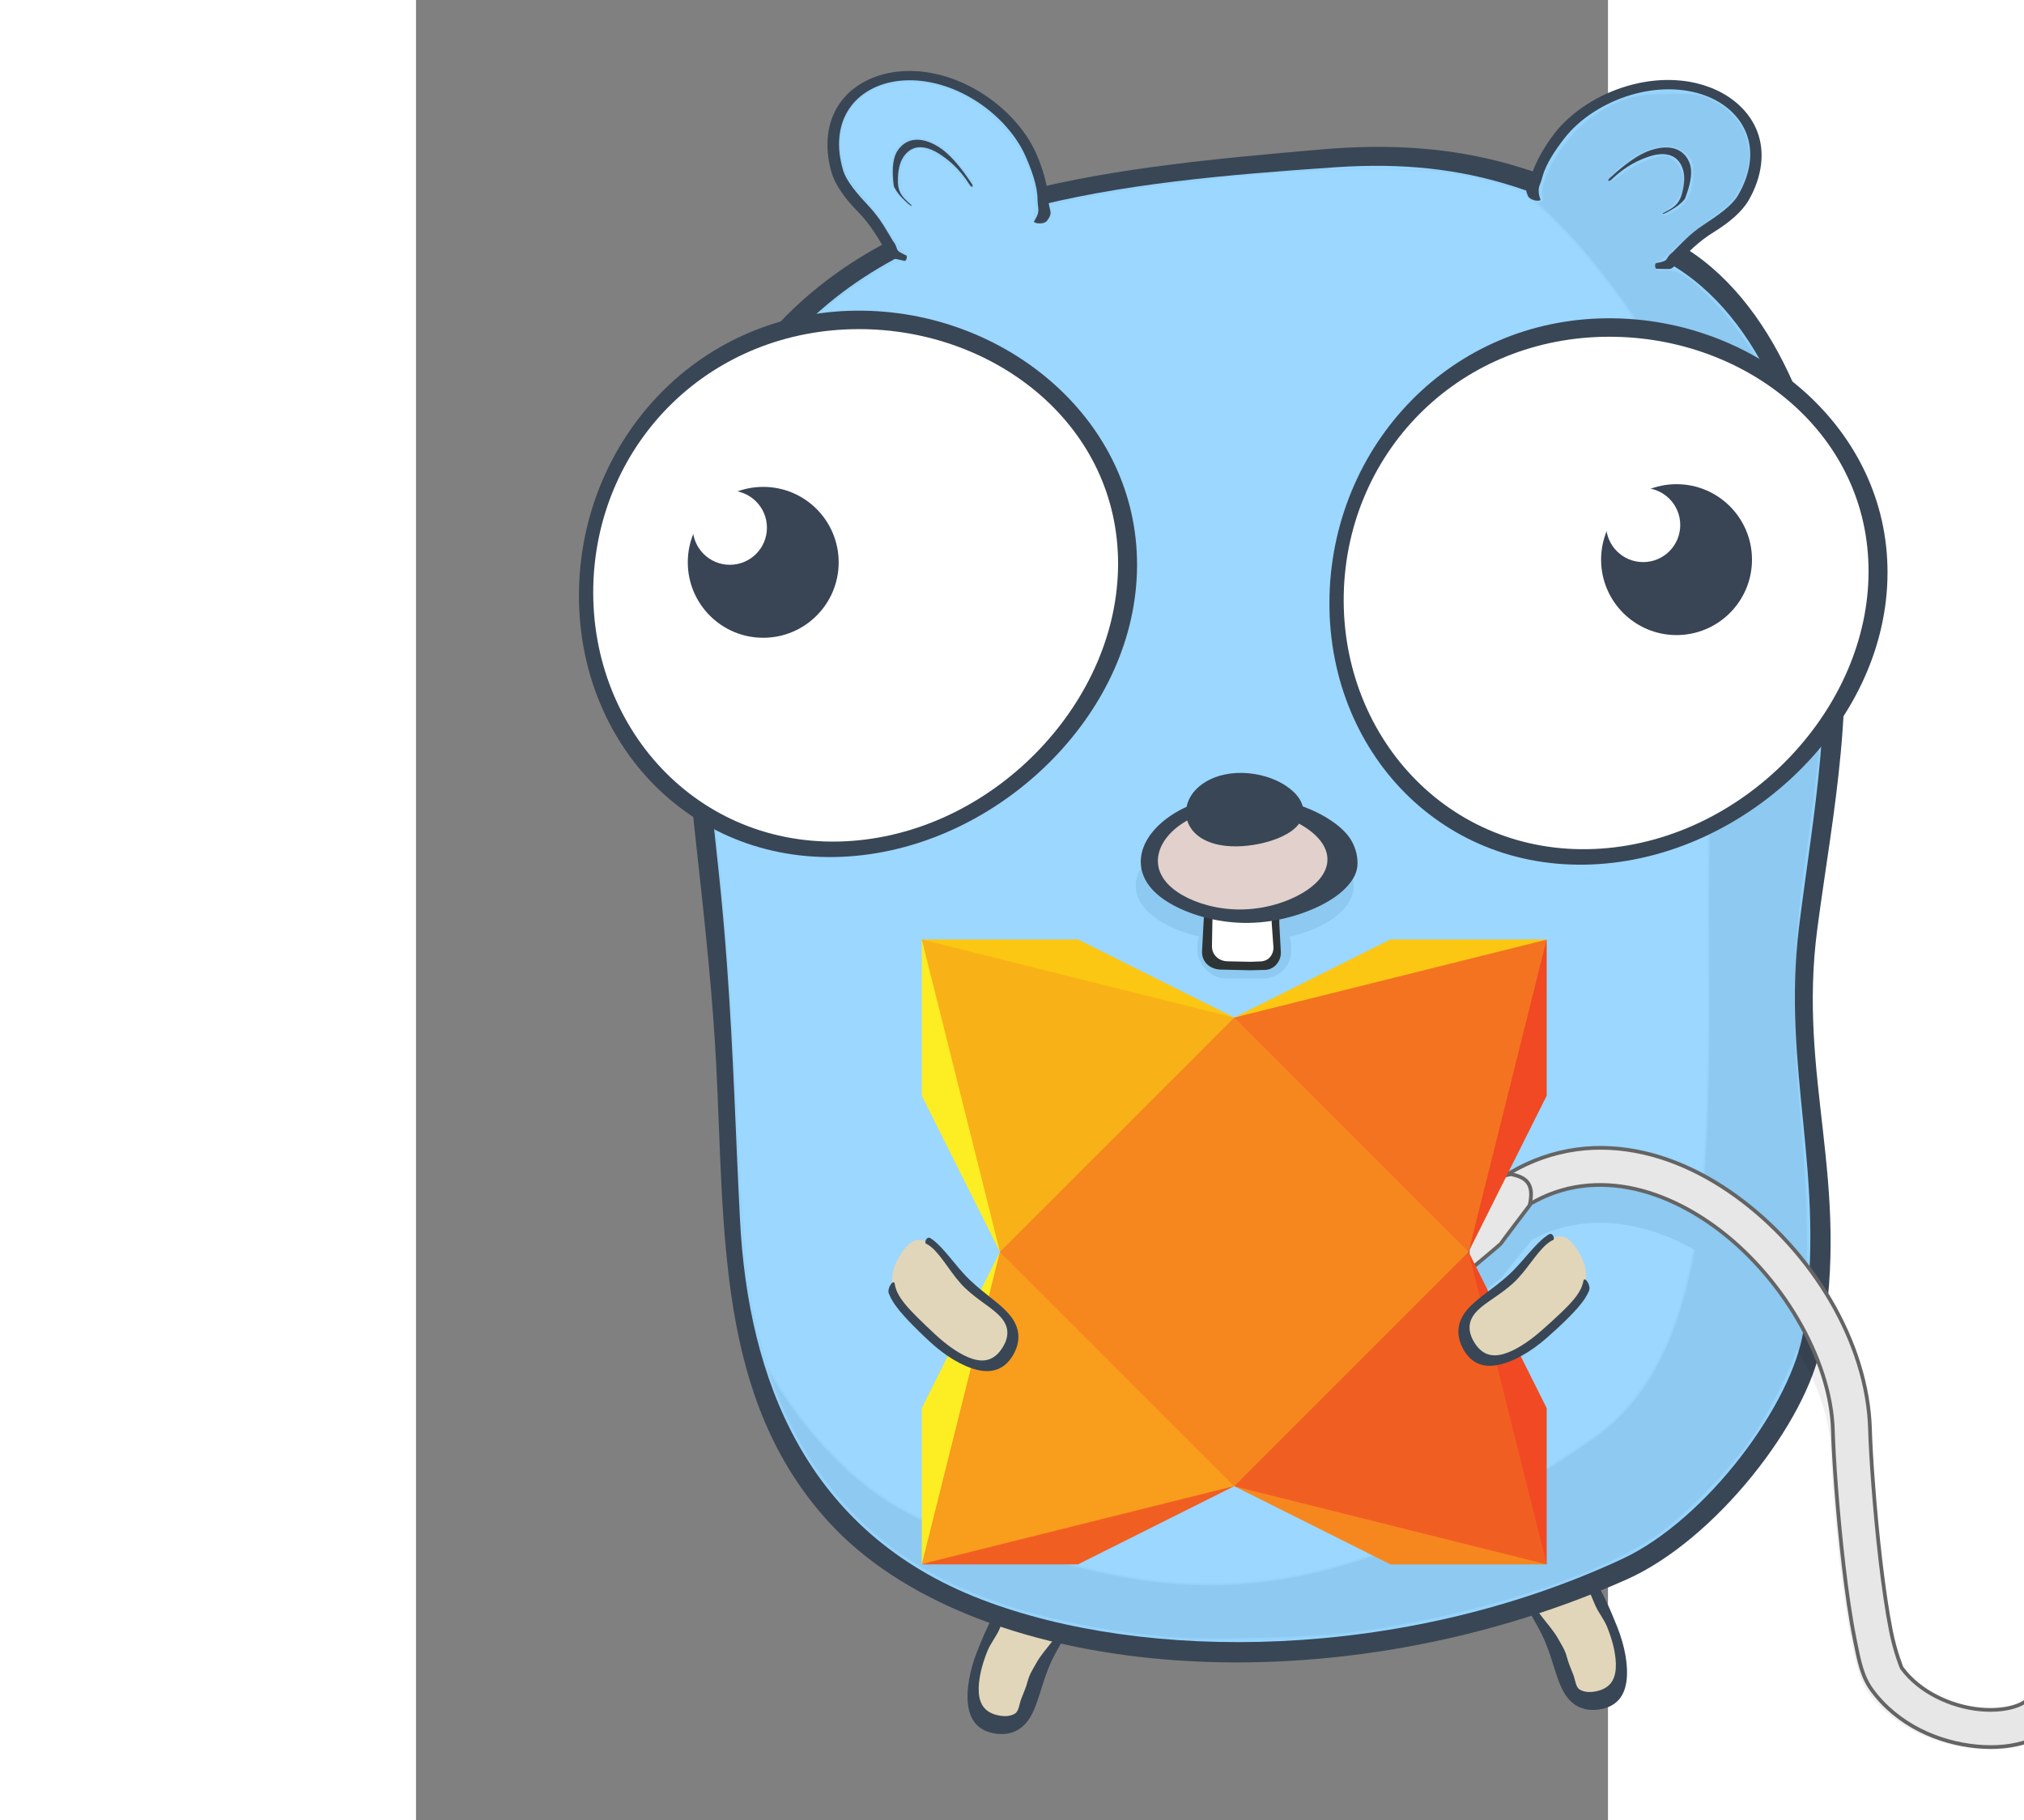 <svg xmlns:osb="http://www.openswatchbook.org/uri/2009/osb" xmlns:dc="http://purl.org/dc/elements/1.1/" xmlns:cc="http://creativecommons.org/ns#" xmlns:rdf="http://www.w3.org/1999/02/22-rdf-syntax-ns#" xmlns:svg="http://www.w3.org/2000/svg" xmlns="http://www.w3.org/2000/svg" xmlns:xlink="http://www.w3.org/1999/xlink" xmlns:sodipodi="http://sodipodi.sourceforge.net/DTD/sodipodi-0.dtd" xmlns:inkscape="http://www.inkscape.org/namespaces/inkscape" width="144.172mm" height="129.656mm" viewBox="0 0 300.844 459.41" id="svg2" version="1.1" inkscape:version="0.92.1 r15371" sodipodi:docname="network.svg" style="enable-background:new" inkscape:export-filename="F:\christmas.png" inkscape:export-xdpi="90.23912" inkscape:export-ydpi="90.23912" enable-background="new">
  <rect x="0" y="0" width="300.844" height="459.41" fill="#808080" stroke="none"/>
  <defs id="defs4">
    
    
    
    
    
    
    
    
    
    
    
    
    
    
    
    
    
    
    
    
    
    
    
  </defs>
  <sodipodi:namedview id="base" pagecolor="#ffffff" bordercolor="#666666" borderopacity="1.0" inkscape:pageopacity="0.0" inkscape:pageshadow="2" inkscape:zoom="1.4142136" inkscape:cx="-50.359298" inkscape:cy="266.38649" inkscape:document-units="px" inkscape:current-layer="layer4" showgrid="false" inkscape:window-width="1920" inkscape:window-height="1017" inkscape:window-x="-8" inkscape:window-y="-8" inkscape:window-maximized="1" inkscape:snap-bbox="true" inkscape:bbox-nodes="true" inkscape:snap-global="false" showguides="true" fit-margin-top="5" fit-margin-right="5" fit-margin-bottom="5" fit-margin-left="5">
    <inkscape:grid type="xygrid" id="grid4305" originx="-78.296" originy="-386.692"/>
  </sodipodi:namedview>
  <g inkscape:groupmode="layer" id="layer11" inkscape:label="background" style="display:none" transform="translate(-78.297,-206.26)">
    <rect style="fill:#e3e5e8;fill-opacity:1;stroke:none;stroke-width:2.889;stroke-linecap:round;stroke-miterlimit:4;stroke-dasharray:none;stroke-opacity:1" id="rect4879" width="1080.417" height="607.734" x="-244.063" y="103.161" inkscape:export-filename="..\..\~rendered\soldering.png" inkscape:export-xdpi="159.94" inkscape:export-ydpi="159.94"/>
    <ellipse style="fill:#c5cacf;fill-opacity:1;stroke:none;stroke-width:4.099;stroke-linecap:round;stroke-miterlimit:4;stroke-dasharray:none;stroke-opacity:1" id="path4875" cx="295.716" cy="634.605" rx="115.138" ry="23.263"/>
    <ellipse ry="8.679" rx="42.956" cy="620.684" cx="525.084" id="ellipse4877" style="fill:#c5cacf;fill-opacity:1;stroke:none;stroke-width:1.529;stroke-linecap:round;stroke-miterlimit:4;stroke-dasharray:none;stroke-opacity:1"/>
  </g>
  <g inkscape:groupmode="layer" id="layer5" inkscape:label="gopher-body" style="display:inline;opacity:1" transform="translate(-78.297,-206.26)">
    <g style="display:inline;opacity:1" transform="matrix(0.131,-0.428,-0.609,-0.111,536.489,853.906)" id="g4732">
      <path style="color:#000000;clip-rule:nonzero;display:inline;overflow:visible;opacity:1;isolation:auto;mix-blend-mode:normal;color-interpolation:sRGB;color-interpolation-filters:linearRGB;solid-color:#000000;solid-opacity:1;fill:#e1d6b9;fill-opacity:1;fill-rule:nonzero;stroke:none;stroke-width:10;stroke-linecap:butt;stroke-linejoin:miter;stroke-miterlimit:4;stroke-dasharray:none;stroke-dashoffset:0;stroke-opacity:1;color-rendering:auto;image-rendering:auto;shape-rendering:auto;text-rendering:auto;enable-background:accumulate" d="m 423.503,581.835 c -0.004,4.4 -1.198,7.589 -3.375,9.828 -2.177,2.24 -5.332,3.552 -9.146,4.443 -3.815,0.891 -8.282,1.395 -13.057,1.838 -4.774,0.443 -9.852,0.791 -14.95,1.099 -5.098,0.309 -9.945,0.347 -14.402,0.086 -4.457,-0.261 -8.524,-0.799 -11.993,-1.712 -3.469,-0.913 -6.337,-2.214 -8.356,-4.093 -2.019,-1.879 -3.187,-4.345 -3.255,-7.511 -0.068,-3.166 0.998,-5.486 2.925,-7.084 1.927,-1.598 4.712,-2.464 8.1,-2.847 3.387,-0.383 7.373,-0.283 11.77,-0.161 4.398,0.123 9.211,0.235 14.332,-0.122 5.121,-0.357 10.272,-1.473 15.16,-2.541 4.889,-1.067 9.504,-2.051 13.438,-2.271 3.934,-0.22 7.178,0.323 9.398,2.046 2.221,1.723 3.414,4.599 3.41,9 z" id="path4728" inkscape:connector-curvature="0" sodipodi:nodetypes="sssssssssssssssss"/>
      <path style="color:#000000;clip-rule:nonzero;display:inline;overflow:visible;opacity:1;isolation:auto;mix-blend-mode:normal;color-interpolation:sRGB;color-interpolation-filters:linearRGB;solid-color:#000000;solid-opacity:1;fill:#394655;fill-opacity:1;fill-rule:nonzero;stroke:none;stroke-width:10;stroke-linecap:butt;stroke-linejoin:miter;stroke-miterlimit:4;stroke-dasharray:none;stroke-dashoffset:0;stroke-opacity:1;color-rendering:auto;image-rendering:auto;shape-rendering:auto;text-rendering:auto;enable-background:accumulate" d="m 411.914,568.549 c -3.75,-0.027 -8.087,0.54 -12.762,1.287 -5.343,0.854 -11.107,1.921 -17.01,2.326 -5.903,0.406 -11.411,0.383 -16.447,0.414 -5.036,0.031 -9.604,0.161 -13.508,0.859 -3.903,0.699 -7.135,1.967 -9.408,3.969 -2.273,2.001 -3.585,4.717 -3.652,8.176 -0.067,3.459 1.218,6.307 3.543,8.58 2.325,2.273 5.688,3.979 9.762,5.25 4.074,1.271 8.852,2.119 14.057,2.598 5.204,0.479 10.834,0.561 16.703,0.223 5.869,-0.339 11.471,-0.787 16.605,-1.35 5.134,-0.563 9.793,-1.224 13.707,-2.344 1.489,-0.426 2.867,-0.929 4.127,-1.52 2.545,-1.193 2.05,-6.172 -0.1,-4.541 -1.992,1.512 -4.144,1.682 -7.157,2.351 -3.673,0.815 -8.181,0.991 -12.55,1.343 -4.369,0.352 -8.779,1.784 -13.313,2.077 -4.534,0.293 -8.868,0.328 -12.932,0.07 -4.064,-0.258 -7.857,-0.781 -11.125,-1.643 -3.268,-0.862 -5.997,-2.08 -7.885,-3.814 -1.888,-1.734 -2.925,-3.987 -2.979,-6.801 -0.053,-2.814 0.902,-4.819 2.669,-6.106 1.767,-1.286 5.617,-0.585 8.692,-0.714 3.075,-0.129 6.906,-0.545 10.788,-0.417 3.881,0.128 6.546,-0.481 11.048,-1.214 4.503,-0.733 9.152,-2.343 13.887,-3.721 4.735,-1.378 9.225,-2.343 13.009,-2.554 0.473,-0.026 0.937,-0.042 1.389,-0.045 1.16,-0.007 2.25,0.044 3.25,0.236 1.153,0.222 2.315,-2.861 -0.838,-2.928 -0.512,-0.011 -1.035,-0.045 -1.57,-0.049 z" id="path4730" inkscape:connector-curvature="0" sodipodi:nodetypes="csscsscssssssssssssssssssssccsssc"/>
    </g>
    <g style="display:inline" id="g4533-2" transform="matrix(-0.601,0.322,0.539,0.774,526.126,47.501)"/>
    <g id="g4634" transform="matrix(-0.131,-0.428,0.609,-0.111,64.955,847.823)" style="display:inline;opacity:1">
      <path sodipodi:nodetypes="sssssssssssssssss" inkscape:connector-curvature="0" id="path4636" d="m 423.503,581.835 c -0.004,4.4 -1.198,7.589 -3.375,9.828 -2.177,2.24 -5.332,3.552 -9.146,4.443 -3.815,0.891 -8.282,1.395 -13.057,1.838 -4.774,0.443 -9.852,0.791 -14.95,1.099 -5.098,0.309 -9.945,0.347 -14.402,0.086 -4.457,-0.261 -8.524,-0.799 -11.993,-1.712 -3.469,-0.913 -6.337,-2.214 -8.356,-4.093 -2.019,-1.879 -3.187,-4.345 -3.255,-7.511 -0.068,-3.166 0.998,-5.486 2.925,-7.084 1.927,-1.598 4.712,-2.464 8.1,-2.847 3.387,-0.383 7.373,-0.283 11.77,-0.161 4.398,0.123 9.211,0.235 14.332,-0.122 5.121,-0.357 10.272,-1.473 15.16,-2.541 4.889,-1.067 9.504,-2.051 13.438,-2.271 3.934,-0.22 7.178,0.323 9.398,2.046 2.221,1.723 3.414,4.599 3.41,9 z" style="color:#000000;clip-rule:nonzero;display:inline;overflow:visible;opacity:1;isolation:auto;mix-blend-mode:normal;color-interpolation:sRGB;color-interpolation-filters:linearRGB;solid-color:#000000;solid-opacity:1;fill:#e1d6b9;fill-opacity:1;fill-rule:nonzero;stroke:none;stroke-width:10;stroke-linecap:butt;stroke-linejoin:miter;stroke-miterlimit:4;stroke-dasharray:none;stroke-dashoffset:0;stroke-opacity:1;color-rendering:auto;image-rendering:auto;shape-rendering:auto;text-rendering:auto;enable-background:accumulate"/>
      <path sodipodi:nodetypes="csscsscssssssssssssssssssssccsssc" inkscape:connector-curvature="0" id="path4638" d="m 411.914,568.549 c -3.75,-0.027 -8.087,0.54 -12.762,1.287 -5.343,0.854 -11.107,1.921 -17.01,2.326 -5.903,0.406 -11.411,0.383 -16.447,0.414 -5.036,0.031 -9.604,0.161 -13.508,0.859 -3.903,0.699 -7.135,1.967 -9.408,3.969 -2.273,2.001 -3.585,4.717 -3.652,8.176 -0.067,3.459 1.218,6.307 3.543,8.58 2.325,2.273 5.688,3.979 9.762,5.25 4.074,1.271 8.852,2.119 14.057,2.598 5.204,0.479 10.834,0.561 16.703,0.223 5.869,-0.339 11.471,-0.787 16.605,-1.35 5.134,-0.563 9.793,-1.224 13.707,-2.344 1.489,-0.426 2.867,-0.929 4.127,-1.52 2.545,-1.193 2.05,-6.172 -0.1,-4.541 -1.992,1.512 -4.144,1.682 -7.157,2.351 -3.673,0.815 -8.181,0.991 -12.55,1.343 -4.369,0.352 -8.779,1.784 -13.313,2.077 -4.534,0.293 -8.868,0.328 -12.932,0.07 -4.064,-0.258 -7.857,-0.781 -11.125,-1.643 -3.268,-0.862 -5.997,-2.08 -7.885,-3.814 -1.888,-1.734 -2.925,-3.987 -2.979,-6.801 -0.053,-2.814 0.902,-4.819 2.669,-6.106 1.767,-1.286 5.617,-0.585 8.692,-0.714 3.075,-0.129 6.906,-0.545 10.788,-0.417 3.881,0.128 6.546,-0.481 11.048,-1.214 4.503,-0.733 9.152,-2.343 13.887,-3.721 4.735,-1.378 9.225,-2.343 13.009,-2.554 0.473,-0.026 0.937,-0.042 1.389,-0.045 1.16,-0.007 2.25,0.044 3.25,0.236 1.153,0.222 2.315,-2.861 -0.838,-2.928 -0.512,-0.011 -1.035,-0.045 -1.57,-0.049 z" style="color:#000000;clip-rule:nonzero;display:inline;overflow:visible;opacity:1;isolation:auto;mix-blend-mode:normal;color-interpolation:sRGB;color-interpolation-filters:linearRGB;solid-color:#000000;solid-opacity:1;fill:#394655;fill-opacity:1;fill-rule:nonzero;stroke:none;stroke-width:10;stroke-linecap:butt;stroke-linejoin:miter;stroke-miterlimit:4;stroke-dasharray:none;stroke-dashoffset:0;stroke-opacity:1;color-rendering:auto;image-rendering:auto;shape-rendering:auto;text-rendering:auto;enable-background:accumulate"/>
    </g>
    <g style="display:inline;opacity:1;enable-background:new" id="g4198-7" transform="matrix(-0.69,0,0,0.738,31.206,164.317)">
      <path style="color:#000000;clip-rule:nonzero;display:inline;overflow:visible;opacity:1;isolation:auto;mix-blend-mode:normal;color-interpolation:sRGB;color-interpolation-filters:linearRGB;solid-color:#000000;solid-opacity:1;fill:#394655;fill-opacity:1;fill-rule:nonzero;stroke:none;stroke-width:2;stroke-linecap:butt;stroke-linejoin:miter;stroke-miterlimit:4;stroke-dasharray:none;stroke-dashoffset:0;stroke-opacity:1;color-rendering:auto;image-rendering:auto;shape-rendering:auto;text-rendering:auto;enable-background:accumulate" d="m -178.014,420.232 c -0.807,14.583 -1.222,29.071 -2.028,43.263 -0.806,14.192 -2.005,28.087 -4.394,41.475 -2.389,13.387 -5.969,26.266 -11.526,38.419 -5.556,12.153 -13.089,23.579 -23.361,34.073 -12.959,13.239 -30.593,23.93 -51.529,31.831 -20.937,7.9 -45.178,13.014 -71.359,15.061 -26.181,2.048 -54.308,1.031 -82.949,-3.399 -28.641,-4.43 -57.799,-12.276 -85.888,-23.942 -8.123,-3.374 -16.317,-8.43 -24.118,-14.532 -7.801,-6.102 -15.209,-13.251 -21.763,-20.812 -6.554,-7.562 -12.255,-15.537 -16.643,-23.296 -4.388,-7.759 -7.462,-15.301 -8.768,-21.997 -2.732,-13.997 -3.532,-26.663 -3.32,-38.59 0.212,-11.928 1.435,-23.116 2.759,-34.156 1.325,-11.04 2.752,-21.932 3.39,-33.272 0.639,-11.34 0.491,-23.126 -1.327,-35.974 -1.448,-10.226 -3.08,-20.126 -4.606,-30.052 -1.526,-9.926 -2.946,-19.878 -3.965,-30.206 -1.018,-10.328 -1.635,-21.031 -1.551,-32.459 0.084,-11.428 0.869,-23.581 2.656,-36.811 1.199,-8.877 3.06,-18.44 5.727,-28.121 2.667,-9.681 6.141,-19.482 10.563,-28.828 4.422,-9.346 9.794,-18.238 16.251,-26.094 6.457,-7.857 14.002,-14.678 22.756,-19.883 11.469,-6.819 22.265,-12.62 32.843,-17.419 10.578,-4.799 20.938,-8.596 31.521,-11.406 10.583,-2.81 21.39,-4.632 32.846,-5.483 11.456,-0.851 23.562,-0.732 36.727,0.34 18.749,1.525 37.375,3.083 55.521,5.254 18.146,2.171 35.814,4.955 52.62,8.927 16.806,3.972 32.75,9.132 47.418,16.048 14.669,6.915 28.06,15.586 39.758,26.557 8.35,7.831 15.246,16.83 20.814,26.655 5.567,9.825 9.805,20.476 12.853,31.616 3.048,11.14 4.907,22.77 5.718,34.564 0.812,11.794 0.577,23.753 -0.574,35.564 -0.835,8.563 -1.724,16.899 -2.631,25.027 -0.907,8.129 -1.831,16.05 -2.738,23.782 -0.907,7.732 -1.796,15.275 -2.635,22.647 -0.839,7.372 -1.627,14.572 -2.333,21.617 -0.294,2.937 -0.574,5.846 -0.838,8.73 -0.264,2.884 -0.512,5.741 -0.743,8.574 -0.23,2.833 -0.443,5.641 -0.636,8.425 -0.193,2.784 -0.366,5.545 -0.517,8.282 z" id="path4188-0" inkscape:connector-curvature="0" sodipodi:nodetypes="sssssssssssssssssssssssssssssssssssssssssssss"/>
      <path style="color:#000000;clip-rule:nonzero;display:inline;overflow:visible;opacity:1;isolation:auto;mix-blend-mode:normal;color-interpolation:sRGB;color-interpolation-filters:linearRGB;solid-color:#000000;solid-opacity:1;fill:#96d6ff;fill-opacity:1;fill-rule:nonzero;stroke:none;stroke-width:2;stroke-linecap:butt;stroke-linejoin:miter;stroke-miterlimit:4;stroke-dasharray:none;stroke-dashoffset:0;stroke-opacity:1;color-rendering:auto;image-rendering:auto;shape-rendering:auto;text-rendering:auto;enable-background:accumulate" d="m -186.766,474.182 c -0.752,13.433 -2.616,26.81 -6,39.687 -3.384,12.877 -8.291,25.253 -15.13,36.671 -6.84,11.419 -15.614,21.879 -26.712,30.923 -11.099,9.044 -24.521,16.671 -40.64,22.438 -14.977,5.358 -32.002,9.337 -50.401,11.765 -18.399,2.427 -38.176,3.303 -58.642,2.427 -20.466,-0.876 -41.625,-3.504 -62.742,-8.112 -21.117,-4.607 -42.192,-11.195 -62.43,-20.004 -7.703,-3.353 -15.451,-8.352 -22.802,-14.357 -7.35,-6.005 -14.302,-13.016 -20.417,-20.395 -6.114,-7.38 -11.391,-15.128 -15.391,-22.611 -4,-7.483 -6.724,-14.7 -7.739,-21.019 -2.136,-13.299 -2.68,-25.513 -2.405,-37.116 0.275,-11.603 1.368,-22.595 2.515,-33.448 1.147,-10.853 2.348,-21.568 2.854,-32.622 0.506,-11.054 0.319,-22.448 -1.307,-34.674 -1.357,-10.205 -2.834,-19.806 -4.205,-29.291 -1.371,-9.485 -2.636,-18.854 -3.565,-28.591 -0.929,-9.738 -1.52,-19.845 -1.539,-30.809 -0.019,-10.964 0.534,-22.785 1.899,-35.956 0.892,-8.608 2.457,-17.934 4.842,-27.403 2.385,-9.469 5.59,-19.081 9.757,-28.253 4.168,-9.172 9.298,-17.903 15.53,-25.604 6.232,-7.701 13.565,-14.371 22.122,-19.419 10.841,-6.396 20.943,-11.94 30.786,-16.61 9.843,-4.67 19.428,-8.466 29.222,-11.362 9.794,-2.896 19.797,-4.893 30.461,-5.966 10.665,-1.073 21.991,-1.222 34.415,-0.428 19.686,1.26 39.429,2.665 58.688,4.869 19.259,2.203 38.037,5.204 55.763,9.648 17.726,4.444 34.401,10.332 49.422,18.297 15.021,7.965 28.385,18.008 39.496,30.734 10.159,11.634 16.969,25.181 21.378,39.77 4.409,14.589 6.42,30.218 7.01,46.055 0.59,15.837 -0.235,31.883 -1.563,47.351 -1.328,15.468 -3.157,30.36 -4.698,43.903 -0.312,2.74 -0.607,5.455 -0.887,8.145 -0.28,2.69 -0.545,5.355 -0.797,7.997 -0.251,2.642 -0.489,5.261 -0.713,7.859 -0.225,2.598 -0.437,5.174 -0.638,7.73 -0.618,7.863 -1.128,15.538 -1.57,23.063 -0.443,7.525 -0.818,14.901 -1.166,22.165 -0.348,7.264 -0.669,14.417 -1,21.497 -0.332,7.08 -0.674,14.086 -1.064,21.056 z" id="ellipse4190-9" inkscape:connector-curvature="0" sodipodi:nodetypes="sssssssssssssssssssssssssssssssssssssssssssss"/>
    </g>
    <g style="opacity:1" transform="matrix(-0.336,-0.027,-0.011,0.306,155.922,111.099)" id="g4831">
      <path sodipodi:nodetypes="sssssssssssssssss" inkscape:connector-curvature="0" id="path4823" d="m -626.573,401.696 c 2.247,11.351 0.367,22.389 -3.843,32.038 -4.211,9.649 -10.55,17.905 -17.719,24.344 -7.169,6.439 -15.255,11.111 -24.572,13.611 -9.317,2.5 -20.95,4.472 -31.645,1.828 -10.696,-2.644 -18.092,-9.812 -24.148,-17.251 -6.056,-7.438 -12.443,-16.567 -23.097,-25.359 -10.654,-8.793 -20.952,-17.788 -25.301,-26.873 -4.348,-9.085 -7.115,-18.361 -7.98,-27.522 -0.865,-9.161 0.247,-17.364 2.962,-24.584 2.715,-7.22 7.032,-13.455 12.661,-18.537 5.628,-5.082 12.567,-9.011 20.592,-11.489 8.026,-2.479 17.135,-3.505 27.209,-2.667 10.074,0.838 20.181,3.472 29.952,7.653 9.771,4.181 19.214,9.909 27.712,16.897 8.497,6.989 16.035,15.24 21.796,24.416 5.761,9.176 13.174,22.145 15.421,33.495 z" style="color:#000000;clip-rule:nonzero;display:inline;overflow:visible;opacity:1;isolation:auto;mix-blend-mode:normal;color-interpolation:sRGB;color-interpolation-filters:linearRGB;solid-color:#000000;solid-opacity:1;fill:#96d6ff;fill-opacity:1;fill-rule:nonzero;stroke:none;stroke-width:10;stroke-linecap:butt;stroke-linejoin:miter;stroke-miterlimit:4;stroke-dasharray:none;stroke-dashoffset:0;stroke-opacity:1;color-rendering:auto;image-rendering:auto;shape-rendering:auto;text-rendering:auto;enable-background:accumulate"/>
      <path transform="matrix(13.851,0,0,13.851,10133.213,-6001.611)" sodipodi:nodetypes="csssccscsccscscccsccscsssscscscc" inkscape:connector-curvature="0" id="path4825" d="m -784.271,455.904 c -0.563,0.015 -1.084,0.107 -1.559,0.262 -0.633,0.207 -1.182,0.527 -1.631,0.935 -0.448,0.408 -0.796,0.904 -1.018,1.475 -0.222,0.572 -0.318,1.218 -0.262,1.937 0.057,0.719 0.261,1.447 0.592,2.157 0.331,0.71 0.996,1.419 1.845,2.083 0.849,0.664 1.363,1.369 1.834,1.939 0.469,0.568 0.283,0.425 1.173,0.504 0.103,0.009 0.123,-0.313 0.034,-0.339 -0.781,-0.217 -0.407,-0.29 -0.87,-0.729 -0.428,-0.524 -0.878,-1.166 -1.631,-1.785 -0.752,-0.619 -1.479,-1.252 -1.787,-1.892 -0.308,-0.64 -0.505,-1.293 -0.566,-1.938 -0.062,-0.645 0.017,-1.222 0.208,-1.73 0.191,-0.509 0.495,-0.949 0.893,-1.307 0.398,-0.358 0.887,-0.635 1.454,-0.81 0.284,-0.087 0.588,-0.149 0.909,-0.182 0.321,-0.033 0.66,-0.037 1.016,-0.008 0.712,0.059 1.424,0.244 2.114,0.538 0.69,0.294 1.356,0.698 1.955,1.19 0.599,0.492 1.129,1.073 1.535,1.719 0.406,0.646 0.928,1.559 1.088,2.358 0.131,0.656 0.309,0.675 0.066,1.355 -0.045,0.127 0.559,0.141 0.689,-0.165 0.243,-0.571 -0.014,-0.582 -0.156,-1.21 -0.192,-0.849 -0.695,-1.87 -1.144,-2.586 -0.45,-0.716 -1.039,-1.358 -1.703,-1.899 -0.663,-0.54 -1.399,-0.98 -2.161,-1.296 -0.762,-0.317 -1.552,-0.512 -2.34,-0.564 -0.197,-0.013 -0.39,-0.016 -0.578,-0.012 z" style="color:#000000;clip-rule:nonzero;display:inline;overflow:visible;opacity:1;isolation:auto;mix-blend-mode:normal;color-interpolation:sRGB;color-interpolation-filters:linearRGB;solid-color:#000000;solid-opacity:1;fill:#394655;fill-opacity:1;fill-rule:nonzero;stroke:none;stroke-width:10;stroke-linecap:butt;stroke-linejoin:miter;stroke-miterlimit:4;stroke-dasharray:none;stroke-dashoffset:0;stroke-opacity:1;color-rendering:auto;image-rendering:auto;shape-rendering:auto;text-rendering:auto;enable-background:accumulate"/>
      <path style="color:#000000;font-style:normal;font-variant:normal;font-weight:normal;font-stretch:normal;font-size:medium;line-height:normal;font-family:sans-serif;font-variant-ligatures:normal;font-variant-position:normal;font-variant-caps:normal;font-variant-numeric:normal;font-variant-alternates:normal;font-feature-settings:normal;text-indent:0;text-align:start;text-decoration:none;text-decoration-line:none;text-decoration-style:solid;text-decoration-color:#000000;letter-spacing:normal;word-spacing:normal;text-transform:none;writing-mode:lr-tb;direction:ltr;text-orientation:mixed;dominant-baseline:auto;baseline-shift:baseline;text-anchor:start;white-space:normal;shape-padding:0;clip-rule:nonzero;display:inline;overflow:visible;opacity:1;isolation:auto;mix-blend-mode:normal;color-interpolation:sRGB;color-interpolation-filters:linearRGB;solid-color:#000000;solid-opacity:1;vector-effect:none;fill:#394655;fill-opacity:1;fill-rule:evenodd;stroke:none;stroke-width:4.242;stroke-linecap:round;stroke-linejoin:miter;stroke-miterlimit:4;stroke-dasharray:none;stroke-dashoffset:0;stroke-opacity:1;color-rendering:auto;image-rendering:auto;shape-rendering:auto;text-rendering:auto;enable-background:accumulate" d="m -727.646,369.779 c -4.026,1.297 -7.733,4.27 -10.163,9.893 -1.756,4.063 -2.121,9.158 -1.253,15.494 0.577,4.211 1.699,8.971 3.321,14.341 0.576,1.909 4.39,6.052 6.876,8.077 3.986,3.246 8.987,6.977 9.564,6.218 0.403,-0.53 -6.217,-3.847 -9.61,-8.108 -2.829,-3.554 -4.025,-7.347 -4.914,-13.253 -1.33,-8.831 -0.466,-14.348 1.337,-18.521 2.635,-6.097 6.834,-8.543 11.426,-9.072 4.593,-0.529 9.468,0.991 12.974,2.587 7.479,3.405 17.39,9.049 28.018,21.619 1.97,2.33 3.383,1.183 1.388,-1.088 -11.151,-12.697 -20.92,-21.474 -29.713,-25.544 -4.057,-1.877 -9.65,-3.795 -15.157,-3.414 -1.377,0.095 -2.754,0.339 -4.096,0.771 z" id="path4870" inkscape:connector-curvature="0" sodipodi:nodetypes="csssssssssssssssc"/>
    </g>
    <g id="g4880" transform="matrix(0.333,0.054,-0.063,0.3,469.655,169.925)" style="opacity:1">
      <path style="color:#000000;clip-rule:nonzero;display:inline;overflow:visible;opacity:1;isolation:auto;mix-blend-mode:normal;color-interpolation:sRGB;color-interpolation-filters:linearRGB;solid-color:#000000;solid-opacity:1;fill:#96d6ff;fill-opacity:1;fill-rule:nonzero;stroke:none;stroke-width:10;stroke-linecap:butt;stroke-linejoin:miter;stroke-miterlimit:4;stroke-dasharray:none;stroke-dashoffset:0;stroke-opacity:1;color-rendering:auto;image-rendering:auto;shape-rendering:auto;text-rendering:auto;enable-background:accumulate" d="m -626.573,401.696 c 2.247,11.351 0.367,22.389 -3.843,32.038 -4.211,9.649 -10.55,17.905 -17.719,24.344 -7.169,6.439 -15.255,11.111 -24.572,13.611 -9.317,2.5 -20.95,4.472 -31.645,1.828 -10.696,-2.644 -18.092,-9.812 -24.148,-17.251 -6.056,-7.438 -12.443,-16.567 -23.097,-25.359 -10.654,-8.793 -20.952,-17.788 -25.301,-26.873 -4.348,-9.085 -7.115,-18.361 -7.98,-27.522 -0.865,-9.161 0.247,-17.364 2.962,-24.584 2.715,-7.22 7.032,-13.455 12.661,-18.537 5.628,-5.082 12.567,-9.011 20.592,-11.489 8.026,-2.479 17.135,-3.505 27.209,-2.667 10.074,0.838 20.181,3.472 29.952,7.653 9.771,4.181 19.214,9.909 27.712,16.897 8.497,6.989 16.035,15.24 21.796,24.416 5.761,9.176 13.174,22.145 15.421,33.495 z" id="path4874" inkscape:connector-curvature="0" sodipodi:nodetypes="sssssssssssssssss"/>
      <path style="color:#000000;clip-rule:nonzero;display:inline;overflow:visible;opacity:1;isolation:auto;mix-blend-mode:normal;color-interpolation:sRGB;color-interpolation-filters:linearRGB;solid-color:#000000;solid-opacity:1;fill:#394655;fill-opacity:1;fill-rule:nonzero;stroke:none;stroke-width:10;stroke-linecap:butt;stroke-linejoin:miter;stroke-miterlimit:4;stroke-dasharray:none;stroke-dashoffset:0;stroke-opacity:1;color-rendering:auto;image-rendering:auto;shape-rendering:auto;text-rendering:auto;enable-background:accumulate" d="m -784.271,455.904 c -0.563,0.015 -1.084,0.107 -1.559,0.262 -0.633,0.207 -1.182,0.527 -1.631,0.935 -0.448,0.408 -0.796,0.904 -1.018,1.475 -0.222,0.572 -0.318,1.218 -0.262,1.937 0.057,0.719 0.261,1.447 0.592,2.157 0.331,0.71 0.996,1.419 1.845,2.083 0.849,0.664 1.363,1.369 1.834,1.939 0.469,0.568 0.283,0.425 1.173,0.504 0.103,0.009 0.123,-0.313 0.034,-0.339 -0.781,-0.217 -0.407,-0.29 -0.87,-0.729 -0.428,-0.524 -0.878,-1.166 -1.631,-1.785 -0.752,-0.619 -1.479,-1.252 -1.787,-1.892 -0.308,-0.64 -0.505,-1.293 -0.566,-1.938 -0.062,-0.645 0.017,-1.222 0.208,-1.73 0.191,-0.509 0.495,-0.949 0.893,-1.307 0.398,-0.358 0.887,-0.635 1.454,-0.81 0.284,-0.087 0.588,-0.149 0.909,-0.182 0.321,-0.033 0.66,-0.037 1.016,-0.008 0.712,0.059 1.424,0.244 2.114,0.538 0.69,0.294 1.356,0.698 1.955,1.19 0.599,0.492 1.129,1.073 1.535,1.719 0.406,0.646 0.928,1.559 1.088,2.358 0.131,0.656 0.309,0.675 0.066,1.355 -0.045,0.127 0.559,0.141 0.689,-0.165 0.243,-0.571 -0.014,-0.582 -0.156,-1.21 -0.192,-0.849 -0.695,-1.87 -1.144,-2.586 -0.45,-0.716 -1.039,-1.358 -1.703,-1.899 -0.663,-0.54 -1.399,-0.98 -2.161,-1.296 -0.762,-0.317 -1.552,-0.512 -2.34,-0.564 -0.197,-0.013 -0.39,-0.016 -0.578,-0.012 z" id="path4876" inkscape:connector-curvature="0" sodipodi:nodetypes="csssccscsccscscccsccscsssscscscc" transform="matrix(13.851,0,0,13.851,10133.213,-6001.611)"/>
      <path sodipodi:nodetypes="csssssssssssssssc" inkscape:connector-curvature="0" id="path4878" d="m -727.646,369.779 c -4.026,1.297 -7.733,4.27 -10.163,9.893 -1.756,4.063 -2.121,9.158 -1.253,15.494 0.577,4.211 1.699,8.971 3.321,14.341 0.576,1.909 4.39,6.052 6.876,8.077 3.986,3.246 8.987,6.977 9.564,6.218 0.403,-0.53 -6.217,-3.847 -9.61,-8.108 -2.829,-3.554 -4.025,-7.347 -4.914,-13.253 -1.33,-8.831 -0.466,-14.348 1.337,-18.521 2.635,-6.097 6.834,-8.543 11.426,-9.072 4.593,-0.529 9.468,0.991 12.974,2.587 7.479,3.405 17.39,9.049 28.018,21.619 1.97,2.33 3.383,1.183 1.388,-1.088 -11.151,-12.697 -20.92,-21.474 -29.713,-25.544 -4.057,-1.877 -9.65,-3.795 -15.157,-3.414 -1.377,0.095 -2.754,0.339 -4.096,0.771 z" style="color:#000000;font-style:normal;font-variant:normal;font-weight:normal;font-stretch:normal;font-size:medium;line-height:normal;font-family:sans-serif;font-variant-ligatures:normal;font-variant-position:normal;font-variant-caps:normal;font-variant-numeric:normal;font-variant-alternates:normal;font-feature-settings:normal;text-indent:0;text-align:start;text-decoration:none;text-decoration-line:none;text-decoration-style:solid;text-decoration-color:#000000;letter-spacing:normal;word-spacing:normal;text-transform:none;writing-mode:lr-tb;direction:ltr;text-orientation:mixed;dominant-baseline:auto;baseline-shift:baseline;text-anchor:start;white-space:normal;shape-padding:0;clip-rule:nonzero;display:inline;overflow:visible;opacity:1;isolation:auto;mix-blend-mode:normal;color-interpolation:sRGB;color-interpolation-filters:linearRGB;solid-color:#000000;solid-opacity:1;vector-effect:none;fill:#394655;fill-opacity:1;fill-rule:evenodd;stroke:none;stroke-width:4.242;stroke-linecap:round;stroke-linejoin:miter;stroke-miterlimit:4;stroke-dasharray:none;stroke-dashoffset:0;stroke-opacity:1;color-rendering:auto;image-rendering:auto;shape-rendering:auto;text-rendering:auto;enable-background:accumulate"/>
    </g>
  </g>
  <g inkscape:groupmode="layer" id="layer9" inkscape:label="gopher-shadow" style="display:inline;opacity:0.06;" transform="translate(-78.297,-206.26)">
    <path style="fill:#e7e7e7;fill-opacity:1;stroke:#9d9d9d;stroke-width:0.495;stroke-linecap:round;stroke-miterlimit:4;stroke-dasharray:none;stroke-opacity:1" d="m 204.519,441.39 c -30.073,-2.694 -54.094,-9.642 -70.941,-20.52 -24.659,-15.922 -39.193,-40.834 -44.291,-75.919 -0.825,-5.681 -1.835,-19.424 -2.494,-33.941 -1.621,-35.708 -3.009,-56.858 -5.013,-76.368 -0.978,-9.528 -2.251,-21.938 -2.827,-27.577 -1.532,-14.982 -2.094,-43.782 -1.071,-54.844 2.98,-32.216 13.307,-53.733 33.862,-70.549 6.614,-5.411 17.183,-11.932 18.697,-11.536 1.94,0.507 2.244,-0.878 0.568,-2.588 -0.836,-0.852 -3.108,-3.936 -5.049,-6.853 -1.942,-2.917 -5.094,-7.181 -7.005,-9.476 -3.963,-4.759 -5.386,-9.495 -4.591,-15.276 1.957,-14.228 20.617,-18.684 36.091,-8.618 10.44,6.791 17.387,19.055 16.371,28.898 -0.372,3.608 -0.318,3.765 1.303,3.765 1.854,0 3.388,-2.106 2.749,-3.774 -0.5,-1.303 -0.084,-1.435 11.367,-3.584 10.594,-1.988 27.022,-4.11 45.255,-5.844 17.599,-1.674 44.406,-1.699 53.047,-0.049 10.138,1.936 18.014,4.447 19.184,6.117 0.569,0.813 1.61,1.477 2.312,1.477 1.008,0 1.278,-0.567 1.278,-2.685 0,-5.873 6.592,-15.838 13.551,-20.485 6.373,-4.256 11.359,-5.927 18.953,-6.352 10.676,-0.598 18.21,2.819 21.712,9.848 2.139,4.292 2.349,8.201 0.705,13.109 -1.614,4.819 -3.726,7.299 -9.984,11.723 -3.025,2.138 -7.078,5.512 -9.008,7.497 -1.93,1.985 -3.919,3.609 -4.419,3.609 -0.501,0 -0.91,0.502 -0.91,1.115 0,0.858 0.634,1.069 2.758,0.916 3.467,-0.25 6.535,1.778 13.3,8.794 23.375,24.241 33.347,70.775 27.378,127.76 -0.59,5.634 -2.048,17.09 -3.239,25.456 -3.188,22.384 -3.449,39.157 -1.019,65.489 2.637,28.57 2.416,49.642 -0.653,62.152 -1.444,5.887 -7.831,18.562 -13.184,26.163 -5.666,8.046 -19.159,21.624 -25.929,26.091 -16.191,10.685 -49.108,21.08 -80.022,25.272 -9.856,1.336 -40.476,2.334 -48.79,1.589 z M 339.397,56.343 c 2.974,-1.838 4.422,-5.016 4.422,-9.706 0,-3.035 -0.287,-3.736 -2.176,-5.326 -3.935,-3.311 -9.417,-2.076 -16.796,3.784 -3.997,3.175 -4.609,5.01 -0.67,2.011 3.279,-2.497 7.604,-4.597 10.638,-5.166 2.279,-0.428 2.861,-0.225 4.74,1.654 3.38,3.38 2.499,9.481 -1.837,12.712 -2.644,1.971 -1.492,1.996 1.678,0.037 z M 131.735,52.983 c -2.972,-4.174 -1.352,-11.837 2.78,-13.149 2.875,-0.913 9.498,3.343 13.206,8.484 0.841,1.166 1.759,1.89 2.04,1.609 0.855,-0.855 -5.493,-8.443 -8.843,-10.571 -6.368,-4.045 -11.939,-1.877 -12.59,4.9 -0.449,4.671 0.063,6.584 2.381,8.902 2.452,2.452 2.849,2.384 1.027,-0.175 z" id="path4649" inkscape:connector-curvature="0" transform="matrix(0.937,0,0,0.937,78.297,206.26)"/>
    <path style="display:inline;opacity:1;fill:#000000;fill-opacity:1;stroke:#9d9d9d;stroke-width:0.495;stroke-linecap:round;stroke-miterlimit:4;stroke-dasharray:none;stroke-opacity:1;enable-background:new" d="m 337.455,25.021 c -9.402,0.043 -13.391,1.249 -20.746,6.266 -7.227,4.929 -14.636,16.902 -13.395,21.648 0.505,1.932 -2.203,1.886 -3.566,-0.061 -0.245,-0.35 -0.691,-0.706 -1.32,-1.07 28.022,22.97 61.658,77.733 54.773,114.731 -14.926,80.204 12.937,187.002 -36.417,220.972 -86.634,59.628 -127.914,37.058 -173.949,24.041 -21.717,-6.141 -39.417,-27.295 -48.638,-44.125 7.131,23.005 20.607,41.352 39.258,53.355 16.63,10.703 39.706,17.57 68.236,20.305 10.822,1.037 39.793,0.316 51.619,-1.285 31.198,-4.225 64.085,-14.684 80.256,-25.525 7.178,-4.812 19.882,-17.586 25.695,-25.838 5.351,-7.595 11.739,-20.271 13.184,-26.16 3.067,-12.502 3.289,-33.572 0.656,-62.152 -2.511,-27.263 -2.202,-42.818 1.354,-68.311 1.383,-9.917 2.92,-22.008 3.416,-26.869 1.164,-11.408 1.16,-40.274 -0.008,-51.619 -3.262,-31.701 -12.779,-56.239 -27.887,-71.906 -6.765,-7.016 -9.832,-9.045 -13.299,-8.795 -2.124,0.153 -2.758,-0.058 -2.758,-0.916 0,-0.613 0.409,-1.113 0.91,-1.113 0.501,0 2.49,-1.62 4.42,-3.6 1.93,-1.979 5.578,-5.059 8.105,-6.842 6.582,-4.643 7.706,-5.763 9.676,-9.633 4.852,-9.534 1.606,-19.044 -8.16,-23.902 -2.876,-1.431 -4.294,-1.629 -11.416,-1.596 z m -1.25,14.607 c 2.108,-0.112 3.962,0.439 5.439,1.682 1.889,1.59 2.174,2.291 2.174,5.326 0,4.69 -1.446,7.869 -4.42,9.707 -3.17,1.959 -4.324,1.934 -1.68,-0.037 4.336,-3.232 5.218,-9.332 1.838,-12.713 -1.879,-1.879 -2.461,-2.082 -4.74,-1.654 -3.034,0.569 -7.359,2.669 -10.639,5.166 -3.459,2.634 -3.511,1.419 -0.065,-1.531 4.358,-3.73 8.579,-5.758 12.092,-5.945 z" transform="matrix(0.937,0,0,0.937,78.297,206.26)" id="path4651" inkscape:connector-curvature="0" sodipodi:nodetypes="sssscssscssssscsscssssssccssscscscscsscc"/>
    <g transform="matrix(1,0,0,0.937,78.241,234.211)" style="display:inline;enable-background:new" id="g4736">
      <path transform="translate(-25.172,-139.699)" style="color:#000000;font-style:normal;font-variant:normal;font-weight:normal;font-stretch:normal;font-size:medium;line-height:normal;font-family:sans-serif;font-variant-ligatures:normal;font-variant-position:normal;font-variant-caps:normal;font-variant-numeric:normal;font-variant-alternates:normal;font-feature-settings:normal;text-indent:0;text-align:start;text-decoration:none;text-decoration-line:none;text-decoration-style:solid;text-decoration-color:#000000;letter-spacing:normal;word-spacing:normal;text-transform:none;writing-mode:lr-tb;direction:ltr;text-orientation:mixed;dominant-baseline:auto;baseline-shift:baseline;text-anchor:start;white-space:normal;shape-padding:0;clip-rule:nonzero;display:inline;overflow:visible;opacity:1;isolation:auto;mix-blend-mode:normal;color-interpolation:sRGB;color-interpolation-filters:linearRGB;solid-color:#000000;solid-opacity:1;vector-effect:none;fill:#000000;fill-opacity:1;fill-rule:evenodd;stroke:#000000;stroke-width:0.938;stroke-linecap:round;stroke-linejoin:miter;stroke-miterlimit:4;stroke-dasharray:none;stroke-dashoffset:0;stroke-opacity:1;color-rendering:auto;image-rendering:auto;shape-rendering:auto;text-rendering:auto;enable-background:accumulate" d="m 326.525,429.457 c -11.305,-0.591 -22.946,3.031 -33.07,11.959 -4.805,4.126 1.507,11.283 6.201,7.031 8.446,-7.448 17.322,-10.101 26.381,-9.627 9.059,0.474 18.36,4.266 26.762,10.34 16.804,12.147 29.508,33.418 29.982,51.658 0.169,6.507 1.12,20.409 2.684,33.818 0.782,6.705 1.713,13.251 2.803,18.697 1.09,5.446 1.825,9.445 4.309,12.85 6.534,8.959 16.979,13.393 26.506,14.293 4.763,0.45 9.355,0.033 13.381,-1.461 4.026,-1.494 7.698,-4.281 9.275,-8.531 3.205,-8.639 2.505,-17.988 2.855,-24.67 0.175,-3.341 0.679,-5.944 1.234,-7.039 0.556,-1.095 1.392,-5.053 3.191,-5.114 2.622,-0.041 3.623,-1.105 3.535,-3.726 -0.088,-2.621 -3.966,-2.754 -6.584,-2.619 -4.445,0.149 -6.776,3.813 -8.503,7.216 -1.727,3.403 -2.039,7.023 -2.236,10.791 -0.396,7.537 -0.075,15.948 -2.283,21.9 -0.394,1.063 -1.447,2.149 -3.746,3.002 -2.3,0.853 -5.632,1.259 -9.238,0.918 -7.213,-0.682 -15.285,-4.279 -19.812,-10.486 -0.07,-0.095 -1.683,-4.134 -2.689,-9.164 -1.006,-5.03 -1.92,-11.395 -2.684,-17.943 -1.527,-13.097 -2.471,-27.058 -2.625,-32.977 -0.577,-22.213 -14.757,-45.202 -33.861,-59.012 -9.552,-6.905 -20.461,-11.515 -31.766,-12.105 z" id="path4680" inkscape:connector-curvature="0" sodipodi:nodetypes="scccsssscccssccscsscsccccsss"/>
      <path transform="translate(-25.172,-139.699)" style="display:inline;fill:#000000;fill-opacity:1;fill-rule:evenodd;stroke:#000000;stroke-width:0.938px;stroke-linecap:butt;stroke-linejoin:miter;stroke-opacity:1;enable-background:new" d="m 301.559,436.042 c 0,0 -13.828,3.047 -15.469,3.75 -1.641,0.703 -8.73,5.508 -8.73,5.508 l -0.117,11.719 13.301,3.691 c 0,0 8.32,-6.914 8.438,-7.148 0.117,-0.234 7.266,-9.668 7.266,-9.668 1.382,-5.954 -1.46,-7.122 -4.688,-7.852 z" id="path4682" inkscape:connector-curvature="0" sodipodi:nodetypes="cccccccc"/>
      <path transform="translate(-25.172,-139.699)" style="display:inline;fill:#000000;fill-opacity:1;fill-rule:evenodd;stroke:#000000;stroke-width:0.938px;stroke-linecap:butt;stroke-linejoin:miter;stroke-opacity:1;enable-background:new" d="m 277.594,445.535 1.699,0.352 2.036,-1.714 3.753,1.251 2.332,3.17 3.305,1.102 -0.176,10.898" id="path4684" inkscape:connector-curvature="0" sodipodi:nodetypes="ccccccc"/>
      <path transform="translate(-25.172,-139.699)" style="display:inline;fill:#000000;fill-opacity:1;fill-rule:evenodd;stroke:#000000;stroke-width:0.469;stroke-linecap:round;stroke-linejoin:miter;stroke-miterlimit:4;stroke-dasharray:none;stroke-opacity:1;enable-background:new" d="m 285.094,445.271 7.617,-2.139" id="path4686" inkscape:connector-curvature="0"/>
      <path transform="translate(-25.172,-139.699)" inkscape:connector-curvature="0" id="path4688" d="m 281.33,443.958 7.369,-2.346" style="display:inline;fill:#000000;fill-opacity:1;fill-rule:evenodd;stroke:#000000;stroke-width:0.469;stroke-linecap:round;stroke-linejoin:miter;stroke-miterlimit:4;stroke-dasharray:none;stroke-opacity:1;enable-background:new" sodipodi:nodetypes="cc"/>
      <g id="g4707" transform="matrix(0.795,0.281,-0.281,0.795,140.307,-3.199)" style="display:inline;fill:#000000;fill-opacity:1;stroke:#000000;stroke-opacity:1;enable-background:new">
        <path style="color:#000000;font-style:normal;font-variant:normal;font-weight:normal;font-stretch:normal;font-size:medium;line-height:normal;font-family:sans-serif;font-variant-ligatures:normal;font-variant-position:normal;font-variant-caps:normal;font-variant-numeric:normal;font-variant-alternates:normal;font-feature-settings:normal;text-indent:0;text-align:start;text-decoration:none;text-decoration-line:none;text-decoration-style:solid;text-decoration-color:#000000;letter-spacing:normal;word-spacing:normal;text-transform:none;writing-mode:lr-tb;direction:ltr;text-orientation:mixed;dominant-baseline:auto;baseline-shift:baseline;text-anchor:start;white-space:normal;shape-padding:0;clip-rule:nonzero;display:inline;overflow:visible;opacity:1;isolation:auto;mix-blend-mode:normal;color-interpolation:sRGB;color-interpolation-filters:linearRGB;solid-color:#000000;solid-opacity:1;vector-effect:none;fill:#000000;fill-opacity:1;fill-rule:evenodd;stroke:#000000;stroke-width:0.778;stroke-linecap:butt;stroke-linejoin:miter;stroke-miterlimit:4;stroke-dasharray:none;stroke-dashoffset:0;stroke-opacity:1;color-rendering:auto;image-rendering:auto;shape-rendering:auto;text-rendering:auto;enable-background:accumulate" d="m 246.873,320.086 -0.779,0.01 0.014,0.982 0.777,-0.01 z" id="path4690" inkscape:connector-curvature="0"/>
        <path style="color:#000000;font-style:normal;font-variant:normal;font-weight:normal;font-stretch:normal;font-size:medium;line-height:normal;font-family:sans-serif;font-variant-ligatures:normal;font-variant-position:normal;font-variant-caps:normal;font-variant-numeric:normal;font-variant-alternates:normal;font-feature-settings:normal;text-indent:0;text-align:start;text-decoration:none;text-decoration-line:none;text-decoration-style:solid;text-decoration-color:#000000;letter-spacing:normal;word-spacing:normal;text-transform:none;writing-mode:lr-tb;direction:ltr;text-orientation:mixed;dominant-baseline:auto;baseline-shift:baseline;text-anchor:start;white-space:normal;shape-padding:0;clip-rule:nonzero;display:inline;overflow:visible;opacity:1;isolation:auto;mix-blend-mode:normal;color-interpolation:sRGB;color-interpolation-filters:linearRGB;solid-color:#000000;solid-opacity:1;vector-effect:none;fill:#000000;fill-opacity:1;fill-rule:evenodd;stroke:#000000;stroke-width:0.778;stroke-linecap:butt;stroke-linejoin:miter;stroke-miterlimit:4;stroke-dasharray:none;stroke-dashoffset:0;stroke-opacity:1;color-rendering:auto;image-rendering:auto;shape-rendering:auto;text-rendering:auto;enable-background:accumulate" d="m 247.908,320.086 -0.777,0.01 0.012,0.982 0.777,-0.01 z" id="path4692" inkscape:connector-curvature="0"/>
        <path style="color:#000000;font-style:normal;font-variant:normal;font-weight:normal;font-stretch:normal;font-size:medium;line-height:normal;font-family:sans-serif;font-variant-ligatures:normal;font-variant-position:normal;font-variant-caps:normal;font-variant-numeric:normal;font-variant-alternates:normal;font-feature-settings:normal;text-indent:0;text-align:start;text-decoration:none;text-decoration-line:none;text-decoration-style:solid;text-decoration-color:#000000;letter-spacing:normal;word-spacing:normal;text-transform:none;writing-mode:lr-tb;direction:ltr;text-orientation:mixed;dominant-baseline:auto;baseline-shift:baseline;text-anchor:start;white-space:normal;shape-padding:0;clip-rule:nonzero;display:inline;overflow:visible;opacity:1;isolation:auto;mix-blend-mode:normal;color-interpolation:sRGB;color-interpolation-filters:linearRGB;solid-color:#000000;solid-opacity:1;vector-effect:none;fill:#000000;fill-opacity:1;fill-rule:evenodd;stroke:#000000;stroke-width:0.778;stroke-linecap:butt;stroke-linejoin:miter;stroke-miterlimit:4;stroke-dasharray:none;stroke-dashoffset:0;stroke-opacity:1;color-rendering:auto;image-rendering:auto;shape-rendering:auto;text-rendering:auto;enable-background:accumulate" d="m 248.902,320.086 -0.777,0.01 0.012,0.982 0.777,-0.01 z" id="path4694" inkscape:connector-curvature="0"/>
        <path style="color:#000000;font-style:normal;font-variant:normal;font-weight:normal;font-stretch:normal;font-size:medium;line-height:normal;font-family:sans-serif;font-variant-ligatures:normal;font-variant-position:normal;font-variant-caps:normal;font-variant-numeric:normal;font-variant-alternates:normal;font-feature-settings:normal;text-indent:0;text-align:start;text-decoration:none;text-decoration-line:none;text-decoration-style:solid;text-decoration-color:#000000;letter-spacing:normal;word-spacing:normal;text-transform:none;writing-mode:lr-tb;direction:ltr;text-orientation:mixed;dominant-baseline:auto;baseline-shift:baseline;text-anchor:start;white-space:normal;shape-padding:0;clip-rule:nonzero;display:inline;overflow:visible;opacity:1;isolation:auto;mix-blend-mode:normal;color-interpolation:sRGB;color-interpolation-filters:linearRGB;solid-color:#000000;solid-opacity:1;vector-effect:none;fill:#000000;fill-opacity:1;fill-rule:evenodd;stroke:#000000;stroke-width:0.778;stroke-linecap:butt;stroke-linejoin:miter;stroke-miterlimit:4;stroke-dasharray:none;stroke-dashoffset:0;stroke-opacity:1;color-rendering:auto;image-rendering:auto;shape-rendering:auto;text-rendering:auto;enable-background:accumulate" d="m 249.918,320.086 -0.779,0.01 0.014,0.982 0.777,-0.01 z" id="path4696" inkscape:connector-curvature="0"/>
        <path style="color:#000000;font-style:normal;font-variant:normal;font-weight:normal;font-stretch:normal;font-size:medium;line-height:normal;font-family:sans-serif;font-variant-ligatures:normal;font-variant-position:normal;font-variant-caps:normal;font-variant-numeric:normal;font-variant-alternates:normal;font-feature-settings:normal;text-indent:0;text-align:start;text-decoration:none;text-decoration-line:none;text-decoration-style:solid;text-decoration-color:#000000;letter-spacing:normal;word-spacing:normal;text-transform:none;writing-mode:lr-tb;direction:ltr;text-orientation:mixed;dominant-baseline:auto;baseline-shift:baseline;text-anchor:start;white-space:normal;shape-padding:0;clip-rule:nonzero;display:inline;overflow:visible;opacity:1;isolation:auto;mix-blend-mode:normal;color-interpolation:sRGB;color-interpolation-filters:linearRGB;solid-color:#000000;solid-opacity:1;vector-effect:none;fill:#000000;fill-opacity:1;fill-rule:evenodd;stroke:#000000;stroke-width:0.778;stroke-linecap:butt;stroke-linejoin:miter;stroke-miterlimit:4;stroke-dasharray:none;stroke-dashoffset:0;stroke-opacity:1;color-rendering:auto;image-rendering:auto;shape-rendering:auto;text-rendering:auto;enable-background:accumulate" d="m 250.953,320.086 -0.777,0.01 0.012,0.982 0.779,-0.01 z" id="path4698" inkscape:connector-curvature="0"/>
        <path style="color:#000000;font-style:normal;font-variant:normal;font-weight:normal;font-stretch:normal;font-size:medium;line-height:normal;font-family:sans-serif;font-variant-ligatures:normal;font-variant-position:normal;font-variant-caps:normal;font-variant-numeric:normal;font-variant-alternates:normal;font-feature-settings:normal;text-indent:0;text-align:start;text-decoration:none;text-decoration-line:none;text-decoration-style:solid;text-decoration-color:#000000;letter-spacing:normal;word-spacing:normal;text-transform:none;writing-mode:lr-tb;direction:ltr;text-orientation:mixed;dominant-baseline:auto;baseline-shift:baseline;text-anchor:start;white-space:normal;shape-padding:0;clip-rule:nonzero;display:inline;overflow:visible;opacity:1;isolation:auto;mix-blend-mode:normal;color-interpolation:sRGB;color-interpolation-filters:linearRGB;solid-color:#000000;solid-opacity:1;vector-effect:none;fill:#000000;fill-opacity:1;fill-rule:evenodd;stroke:#000000;stroke-width:0.778;stroke-linecap:butt;stroke-linejoin:miter;stroke-miterlimit:4;stroke-dasharray:none;stroke-dashoffset:0;stroke-opacity:1;color-rendering:auto;image-rendering:auto;shape-rendering:auto;text-rendering:auto;enable-background:accumulate" d="m 251.988,320.086 -0.777,0.01 0.014,0.982 0.777,-0.01 z" id="path4700" inkscape:connector-curvature="0"/>
        <path style="color:#000000;font-style:normal;font-variant:normal;font-weight:normal;font-stretch:normal;font-size:medium;line-height:normal;font-family:sans-serif;font-variant-ligatures:normal;font-variant-position:normal;font-variant-caps:normal;font-variant-numeric:normal;font-variant-alternates:normal;font-feature-settings:normal;text-indent:0;text-align:start;text-decoration:none;text-decoration-line:none;text-decoration-style:solid;text-decoration-color:#000000;letter-spacing:normal;word-spacing:normal;text-transform:none;writing-mode:lr-tb;direction:ltr;text-orientation:mixed;dominant-baseline:auto;baseline-shift:baseline;text-anchor:start;white-space:normal;shape-padding:0;clip-rule:nonzero;display:inline;overflow:visible;opacity:1;isolation:auto;mix-blend-mode:normal;color-interpolation:sRGB;color-interpolation-filters:linearRGB;solid-color:#000000;solid-opacity:1;vector-effect:none;fill:#000000;fill-opacity:1;fill-rule:evenodd;stroke:#000000;stroke-width:0.778;stroke-linecap:butt;stroke-linejoin:miter;stroke-miterlimit:4;stroke-dasharray:none;stroke-dashoffset:0;stroke-opacity:1;color-rendering:auto;image-rendering:auto;shape-rendering:auto;text-rendering:auto;enable-background:accumulate" d="m 252.982,320.086 -0.777,0.01 0.014,0.982 0.777,-0.01 z" id="path4702" inkscape:connector-curvature="0"/>
        <path style="color:#000000;font-style:normal;font-variant:normal;font-weight:normal;font-stretch:normal;font-size:medium;line-height:normal;font-family:sans-serif;font-variant-ligatures:normal;font-variant-position:normal;font-variant-caps:normal;font-variant-numeric:normal;font-variant-alternates:normal;font-feature-settings:normal;text-indent:0;text-align:start;text-decoration:none;text-decoration-line:none;text-decoration-style:solid;text-decoration-color:#000000;letter-spacing:normal;word-spacing:normal;text-transform:none;writing-mode:lr-tb;direction:ltr;text-orientation:mixed;dominant-baseline:auto;baseline-shift:baseline;text-anchor:start;white-space:normal;shape-padding:0;clip-rule:nonzero;display:inline;overflow:visible;opacity:1;isolation:auto;mix-blend-mode:normal;color-interpolation:sRGB;color-interpolation-filters:linearRGB;solid-color:#000000;solid-opacity:1;vector-effect:none;fill:#000000;fill-opacity:1;fill-rule:evenodd;stroke:#000000;stroke-width:0.778;stroke-linecap:butt;stroke-linejoin:miter;stroke-miterlimit:4;stroke-dasharray:none;stroke-dashoffset:0;stroke-opacity:1;color-rendering:auto;image-rendering:auto;shape-rendering:auto;text-rendering:auto;enable-background:accumulate" d="m 253.998,320.086 -0.777,0.01 0.012,0.982 0.779,-0.01 z" id="path4705" inkscape:connector-curvature="0"/>
      </g>
      <path style="display:inline;fill:#000000;fill-opacity:1;fill-rule:evenodd;stroke:#000000;stroke-width:0.938px;stroke-linecap:butt;stroke-linejoin:miter;stroke-opacity:1;enable-background:new" d="m 243.496,314.812 0.331,5.303 1.329,0.44 0.441,-0.534 7.46,2.728 0.278,0.936 1.305,0.49 9.887,-6.973 0.078,-6.536 -11.125,-3.727 -9.364,5.883 0.041,1.574 z" id="path4709" inkscape:connector-curvature="0" sodipodi:nodetypes="ccccccccccccc"/>
      <path style="display:inline;fill:#000000;fill-opacity:1;fill-rule:evenodd;stroke:#000000;stroke-width:0.938px;stroke-linecap:butt;stroke-linejoin:miter;stroke-opacity:1;enable-background:new" d="m 244.076,314.357 10.731,4.433 9.737,-6.463" id="path4711" inkscape:connector-curvature="0"/>
      <path style="display:inline;fill:#000000;fill-opacity:1;fill-rule:evenodd;stroke:#000000;stroke-width:0.938px;stroke-linecap:butt;stroke-linejoin:miter;stroke-opacity:1;enable-background:new" d="m 254.672,318.593 -0.487,1.025 0.29,4.558" id="path4714" inkscape:connector-curvature="0" sodipodi:nodetypes="ccc"/>
      <path style="display:inline;fill:#000000;fill-opacity:1;fill-rule:evenodd;stroke:#000000;stroke-width:0.938px;stroke-linecap:butt;stroke-linejoin:miter;stroke-opacity:1;enable-background:new" d="m 246.479,313.155 3.439,-2.735 0.994,-2.03 1.552,0.356 3.939,-3.044 2.209,0.694 -3.267,3.361 1.74,0.663 0.166,1.45 -4.806,3.232" id="path4716" inkscape:connector-curvature="0" sodipodi:nodetypes="cccccccccc"/>
    </g>
    <g style="display:inline;fill:#000000;fill-opacity:1;stroke:none;stroke-opacity:1;enable-background:new" transform="matrix(-0.246,-0.374,-0.474,0.397,546.112,428.785)" id="g4818">
      
      
    </g>
    <ellipse style="fill:#000000;fill-opacity:1;stroke:none;stroke-width:0.608;stroke-linecap:round;stroke-miterlimit:4;stroke-dasharray:none;stroke-opacity:1" id="path4837" cx="287.445" cy="429.839" rx="27.511" ry="14.087"/>
    <rect style="fill:#000000;fill-opacity:1;stroke:none;stroke-width:0.629;stroke-linecap:round;stroke-miterlimit:4;stroke-dasharray:none;stroke-opacity:1" id="rect4839" width="23.672" height="15.234" x="275.523" y="437.975" ry="7.031"/>
  </g>
  <g inkscape:groupmode="layer" id="layer2" inkscape:label="gopher-face" style="display:inline" transform="translate(-78.297,-206.26)" sodipodi:insensitive="true">
    <g transform="matrix(0.618,0,0,0.618,111.359,155.902)" id="g4806">
      <path style="color:#000000;clip-rule:nonzero;display:inline;overflow:visible;opacity:1;isolation:auto;mix-blend-mode:normal;color-interpolation:sRGB;color-interpolation-filters:linearRGB;solid-color:#000000;solid-opacity:1;fill:#394655;fill-opacity:1;fill-rule:nonzero;stroke:none;stroke-width:2;stroke-linecap:butt;stroke-linejoin:miter;stroke-miterlimit:4;stroke-dasharray:none;stroke-dashoffset:0;stroke-opacity:1;color-rendering:auto;image-rendering:auto;shape-rendering:auto;text-rendering:auto;enable-background:accumulate" d="m 547.428,318.165 c -0.44,14.772 -4.129,29.027 -10.39,42.253 -6.261,13.226 -15.092,25.427 -25.805,35.997 -10.713,10.57 -23.304,19.508 -37.118,26.09 -13.814,6.582 -28.851,10.803 -44.502,11.862 -15.651,1.059 -30.441,-1.158 -43.818,-6.168 -13.377,-5.009 -25.34,-12.807 -35.301,-22.804 -9.96,-9.997 -17.916,-22.19 -23.266,-35.908 -5.35,-13.718 -8.091,-28.959 -7.642,-44.981 0.45,-16.022 4.044,-31.294 10.142,-45.079 6.098,-13.785 14.696,-26.082 25.17,-36.257 10.474,-10.176 22.822,-18.23 36.462,-23.661 13.639,-5.431 28.572,-8.243 44.229,-8.025 15.657,0.217 30.561,3.427 44.11,8.942 13.549,5.514 25.74,13.337 35.926,22.915 10.185,9.578 18.362,20.913 23.877,33.533 5.515,12.619 8.366,26.521 7.925,41.293 z" id="path4798" inkscape:connector-curvature="0" sodipodi:nodetypes="sssssssssssssssss"/>
      <path style="color:#000000;clip-rule:nonzero;display:inline;overflow:visible;opacity:1;isolation:auto;mix-blend-mode:normal;color-interpolation:sRGB;color-interpolation-filters:linearRGB;solid-color:#000000;solid-opacity:1;fill:#ffffff;fill-opacity:1;fill-rule:nonzero;stroke:none;stroke-width:2;stroke-linecap:butt;stroke-linejoin:miter;stroke-miterlimit:4;stroke-dasharray:none;stroke-dashoffset:0;stroke-opacity:1;color-rendering:auto;image-rendering:auto;shape-rendering:auto;text-rendering:auto;enable-background:accumulate" d="m 539.722,314.79 c 10e-4,13.9 -3.016,27.538 -8.513,40.353 -5.498,12.814 -13.48,24.805 -23.377,35.253 -9.896,10.447 -21.705,19.341 -34.785,25.879 -13.08,6.537 -27.426,10.712 -42.377,11.767 -14.952,1.054 -29.091,-1.113 -41.859,-5.931 -12.768,-4.819 -24.169,-12.287 -33.666,-21.791 -9.497,-9.504 -17.09,-21.043 -22.232,-33.955 -5.143,-12.912 -7.833,-27.196 -7.523,-42.136 0.31,-14.94 3.59,-29.108 9.23,-41.858 5.64,-12.75 13.637,-24.082 23.396,-33.471 9.759,-9.389 21.278,-16.838 34.004,-21.942 12.726,-5.103 26.661,-7.868 41.285,-7.943 14.625,-0.075 28.559,2.532 41.261,7.244 12.701,4.712 24.167,11.534 33.816,20.036 9.648,8.503 17.479,18.689 22.901,30.212 5.422,11.523 8.439,24.383 8.44,38.283 z" id="path4800" inkscape:connector-curvature="0" sodipodi:nodetypes="sssssssssssssssss"/>
      <circle r="30.81" cy="310.038" cx="461.305" id="circle4802" style="color:#000000;clip-rule:nonzero;display:inline;overflow:visible;opacity:1;isolation:auto;mix-blend-mode:normal;color-interpolation:sRGB;color-interpolation-filters:linearRGB;solid-color:#000000;solid-opacity:1;fill:#394455;fill-opacity:1;fill-rule:nonzero;stroke:none;stroke-width:2;stroke-linecap:butt;stroke-linejoin:miter;stroke-miterlimit:4;stroke-dasharray:none;stroke-dashoffset:0;stroke-opacity:1;color-rendering:auto;image-rendering:auto;shape-rendering:auto;text-rendering:auto;enable-background:accumulate"/>
      <circle style="color:#000000;clip-rule:nonzero;display:inline;overflow:visible;opacity:1;isolation:auto;mix-blend-mode:normal;color-interpolation:sRGB;color-interpolation-filters:linearRGB;solid-color:#000000;solid-opacity:1;fill:#ffffff;fill-opacity:1;fill-rule:nonzero;stroke:none;stroke-width:2;stroke-linecap:butt;stroke-linejoin:miter;stroke-miterlimit:4;stroke-dasharray:none;stroke-dashoffset:0;stroke-opacity:1;color-rendering:auto;image-rendering:auto;shape-rendering:auto;text-rendering:auto;enable-background:accumulate" id="circle4804" cx="447.668" cy="295.896" r="15.152"/>
    </g>
    <g id="g4819" transform="matrix(0.618,0,0,0.618,-78.056,153.978)">
      <path sodipodi:nodetypes="sssssssssssssssss" inkscape:connector-curvature="0" id="path4810" d="m 547.428,318.165 c -0.44,14.772 -4.129,29.027 -10.39,42.253 -6.261,13.226 -15.092,25.427 -25.805,35.997 -10.713,10.57 -23.304,19.508 -37.118,26.09 -13.814,6.582 -28.851,10.803 -44.502,11.862 -15.651,1.059 -30.441,-1.158 -43.818,-6.168 -13.377,-5.009 -25.34,-12.807 -35.301,-22.804 -9.96,-9.997 -17.916,-22.19 -23.266,-35.908 -5.35,-13.718 -8.091,-28.959 -7.642,-44.981 0.45,-16.022 4.044,-31.294 10.142,-45.079 6.098,-13.785 14.696,-26.082 25.17,-36.257 10.474,-10.176 22.822,-18.23 36.462,-23.661 13.639,-5.431 28.572,-8.243 44.229,-8.025 15.657,0.217 30.561,3.427 44.11,8.942 13.549,5.514 25.74,13.337 35.926,22.915 10.185,9.578 18.362,20.913 23.877,33.533 5.515,12.619 8.366,26.521 7.925,41.293 z" style="color:#000000;clip-rule:nonzero;display:inline;overflow:visible;opacity:1;isolation:auto;mix-blend-mode:normal;color-interpolation:sRGB;color-interpolation-filters:linearRGB;solid-color:#000000;solid-opacity:1;fill:#394655;fill-opacity:1;fill-rule:nonzero;stroke:none;stroke-width:2;stroke-linecap:butt;stroke-linejoin:miter;stroke-miterlimit:4;stroke-dasharray:none;stroke-dashoffset:0;stroke-opacity:1;color-rendering:auto;image-rendering:auto;shape-rendering:auto;text-rendering:auto;enable-background:accumulate"/>
      <path sodipodi:nodetypes="sssssssssssssssss" inkscape:connector-curvature="0" id="path4813" d="m 539.722,314.79 c 10e-4,13.9 -3.016,27.538 -8.513,40.353 -5.498,12.814 -13.48,24.805 -23.377,35.253 -9.896,10.447 -21.705,19.341 -34.785,25.879 -13.08,6.537 -27.426,10.712 -42.377,11.767 -14.952,1.054 -29.091,-1.113 -41.859,-5.931 -12.768,-4.819 -24.169,-12.287 -33.666,-21.791 -9.497,-9.504 -17.09,-21.043 -22.232,-33.955 -5.143,-12.912 -7.833,-27.196 -7.523,-42.136 0.31,-14.94 3.59,-29.108 9.23,-41.858 5.64,-12.75 13.637,-24.082 23.396,-33.471 9.759,-9.389 21.278,-16.838 34.004,-21.942 12.726,-5.103 26.661,-7.868 41.285,-7.943 14.625,-0.075 28.559,2.532 41.261,7.244 12.701,4.712 24.167,11.534 33.816,20.036 9.648,8.503 17.479,18.689 22.901,30.212 5.422,11.523 8.439,24.383 8.44,38.283 z" style="color:#000000;clip-rule:nonzero;display:inline;overflow:visible;opacity:1;isolation:auto;mix-blend-mode:normal;color-interpolation:sRGB;color-interpolation-filters:linearRGB;solid-color:#000000;solid-opacity:1;fill:#ffffff;fill-opacity:1;fill-rule:nonzero;stroke:none;stroke-width:2;stroke-linecap:butt;stroke-linejoin:miter;stroke-miterlimit:4;stroke-dasharray:none;stroke-dashoffset:0;stroke-opacity:1;color-rendering:auto;image-rendering:auto;shape-rendering:auto;text-rendering:auto;enable-background:accumulate"/>
      <circle style="color:#000000;clip-rule:nonzero;display:inline;overflow:visible;opacity:1;isolation:auto;mix-blend-mode:normal;color-interpolation:sRGB;color-interpolation-filters:linearRGB;solid-color:#000000;solid-opacity:1;fill:#394455;fill-opacity:1;fill-rule:nonzero;stroke:none;stroke-width:2;stroke-linecap:butt;stroke-linejoin:miter;stroke-miterlimit:4;stroke-dasharray:none;stroke-dashoffset:0;stroke-opacity:1;color-rendering:auto;image-rendering:auto;shape-rendering:auto;text-rendering:auto;enable-background:accumulate" id="circle4815" cx="394.801" cy="314.253" r="30.81"/>
      <circle r="15.152" cy="300.111" cx="381.163" id="circle4817" style="color:#000000;clip-rule:nonzero;display:inline;overflow:visible;opacity:1;isolation:auto;mix-blend-mode:normal;color-interpolation:sRGB;color-interpolation-filters:linearRGB;solid-color:#000000;solid-opacity:1;fill:#ffffff;fill-opacity:1;fill-rule:nonzero;stroke:none;stroke-width:2;stroke-linecap:butt;stroke-linejoin:miter;stroke-miterlimit:4;stroke-dasharray:none;stroke-dashoffset:0;stroke-opacity:1;color-rendering:auto;image-rendering:auto;shape-rendering:auto;text-rendering:auto;enable-background:accumulate"/>
    </g>
  </g>
  <g inkscape:groupmode="layer" id="layer7" inkscape:label="gopher-mouth" style="display:inline" transform="translate(-78.297,-206.26)" sodipodi:insensitive="true">
    <g id="g4794" transform="translate(-498.756,-59.965)">
      <path style="color:#000000;clip-rule:nonzero;display:inline;overflow:visible;opacity:1;isolation:auto;mix-blend-mode:normal;color-interpolation:sRGB;color-interpolation-filters:linearRGB;solid-color:#000000;solid-opacity:1;fill:#2e3436;fill-opacity:1;fill-rule:nonzero;stroke:none;stroke-width:10;stroke-linecap:butt;stroke-linejoin:miter;stroke-miterlimit:4;stroke-dasharray:none;stroke-dashoffset:0;stroke-opacity:1;color-rendering:auto;image-rendering:auto;shape-rendering:auto;text-rendering:auto;enable-background:accumulate" d="m 781.207,487.687 6.356,0.083 3.723,-0.082 c 1.188,-0.026 2.161,0.536 2.81,1.364 0.649,0.828 0.862,1.975 0.86,3.227 l -0.009,7.086 0.381,7.111 c 0.069,1.281 -0.432,2.41 -1.171,3.231 -0.74,0.822 -1.76,1.29 -2.887,1.316 l -3.757,0.089 -7.382,-0.173 c -1.416,-0.033 -2.656,-0.585 -3.501,-1.433 -0.845,-0.848 -1.251,-2.001 -1.185,-3.259 l 0.371,-7.056 0.491,-7.045 c 0.087,-1.254 0.81,-2.377 1.713,-3.182 0.903,-0.804 2.043,-1.284 3.189,-1.277 z" id="path4779" inkscape:connector-curvature="0" sodipodi:nodetypes="scssscssscssscsss"/>
      <path style="color:#000000;clip-rule:nonzero;display:inline;overflow:visible;opacity:1;isolation:auto;mix-blend-mode:normal;color-interpolation:sRGB;color-interpolation-filters:linearRGB;solid-color:#000000;solid-opacity:1;fill:#ffffff;fill-opacity:1;fill-rule:nonzero;stroke:none;stroke-width:10;stroke-linecap:butt;stroke-linejoin:miter;stroke-miterlimit:4;stroke-dasharray:none;stroke-dashoffset:0;stroke-opacity:1;color-rendering:auto;image-rendering:auto;shape-rendering:auto;text-rendering:auto;enable-background:accumulate" d="m 782.06,489.832 5.187,0.07 2.49,-0.101 c 0.946,-0.039 1.745,0.436 2.301,1.114 0.555,0.678 0.801,1.618 0.83,2.643 l 0.167,5.793 0.417,5.808 c 0.074,1.037 -0.286,1.971 -0.871,2.642 -0.585,0.671 -1.416,1.034 -2.353,1.071 l -2.557,0.101 -5.867,-0.128 c -1.111,-0.024 -2.107,-0.472 -2.805,-1.164 -0.698,-0.692 -1.073,-1.635 -1.055,-2.665 l 0.102,-5.77 0.201,-5.763 c 0.035,-1.026 0.567,-1.947 1.268,-2.606 0.701,-0.659 1.609,-1.057 2.545,-1.045 z" id="path4781" inkscape:connector-curvature="0" sodipodi:nodetypes="scssscssscssscsss"/>
      <path style="color:#000000;clip-rule:nonzero;display:inline;overflow:visible;opacity:1;isolation:auto;mix-blend-mode:normal;color-interpolation:sRGB;color-interpolation-filters:linearRGB;solid-color:#000000;solid-opacity:1;fill:#394655;fill-opacity:1;fill-rule:nonzero;stroke:none;stroke-width:10;stroke-linecap:butt;stroke-linejoin:miter;stroke-miterlimit:4;stroke-dasharray:none;stroke-dashoffset:0;stroke-opacity:1;color-rendering:auto;image-rendering:auto;shape-rendering:auto;text-rendering:auto;enable-background:accumulate" d="m 814.652,484.752 c -0.177,2.271 -1.577,4.326 -3.565,6.177 -1.989,1.85 -4.736,3.491 -7.917,4.834 -3.181,1.344 -6.77,2.377 -10.405,2.929 -3.635,0.552 -7.318,0.613 -10.937,0.177 -3.62,-0.436 -6.861,-1.305 -9.675,-2.378 -2.814,-1.073 -5.178,-2.347 -7.041,-3.759 -1.862,-1.413 -3.239,-2.977 -4.109,-4.724 -0.869,-1.746 -1.23,-3.68 -0.915,-5.763 0.315,-2.083 1.292,-4.115 2.799,-5.981 1.508,-1.866 3.535,-3.566 5.916,-4.98 2.381,-1.414 5.113,-2.542 8.128,-3.282 3.015,-0.739 6.318,-1.091 9.931,-0.972 3.613,0.119 7.219,0.694 10.642,1.645 3.423,0.951 6.65,2.283 9.339,3.911 2.689,1.627 4.899,3.503 6.189,5.619 1.321,2.168 1.77,4.612 1.619,6.547 z" id="path4783" inkscape:connector-curvature="0" sodipodi:nodetypes="sssssssssssssssss"/>
      <path style="color:#000000;clip-rule:nonzero;display:inline;overflow:visible;opacity:1;isolation:auto;mix-blend-mode:normal;color-interpolation:sRGB;color-interpolation-filters:linearRGB;solid-color:#000000;solid-opacity:1;fill:#e1d0cb;fill-opacity:1;fill-rule:nonzero;stroke:none;stroke-width:10;stroke-linecap:butt;stroke-linejoin:miter;stroke-miterlimit:4;stroke-dasharray:none;stroke-dashoffset:0;stroke-opacity:1;color-rendering:auto;image-rendering:auto;shape-rendering:auto;text-rendering:auto;enable-background:accumulate" d="m 807.002,484.242 c -0.31,1.804 -1.366,3.489 -2.987,4.999 -1.621,1.51 -3.805,2.847 -6.287,3.914 -2.482,1.067 -5.249,1.856 -8.071,2.271 -2.822,0.414 -5.701,0.453 -8.532,0.107 -2.831,-0.346 -5.359,-1.03 -7.553,-1.905 -2.194,-0.875 -4.045,-1.938 -5.497,-3.125 -1.452,-1.187 -2.509,-2.502 -3.132,-3.934 -0.623,-1.432 -0.814,-2.985 -0.49,-4.631 0.325,-1.645 1.139,-3.225 2.341,-4.667 1.202,-1.442 2.789,-2.743 4.659,-3.821 1.87,-1.077 4.019,-1.93 6.39,-2.481 2.37,-0.551 4.962,-0.802 7.767,-0.685 2.806,0.116 5.573,0.586 8.187,1.342 2.614,0.755 5.071,1.798 7.146,3.062 2.075,1.264 3.76,2.751 4.833,4.373 1.073,1.622 1.535,3.377 1.225,5.182 z" id="path4785" inkscape:connector-curvature="0" sodipodi:nodetypes="sssssssssssssssss"/>
      <path style="color:#000000;clip-rule:nonzero;display:inline;overflow:visible;opacity:1;isolation:auto;mix-blend-mode:normal;color-interpolation:sRGB;color-interpolation-filters:linearRGB;solid-color:#000000;solid-opacity:1;fill:#394655;fill-opacity:1;fill-rule:nonzero;stroke:none;stroke-width:10;stroke-linecap:butt;stroke-linejoin:miter;stroke-miterlimit:4;stroke-dasharray:none;stroke-dashoffset:0;stroke-opacity:1;color-rendering:auto;image-rendering:auto;shape-rendering:auto;text-rendering:auto;enable-background:accumulate" d="m 800.728,472.616 c -0.452,1.293 -1.436,2.441 -2.797,3.41 -1.361,0.969 -3.093,1.761 -4.973,2.368 -1.88,0.607 -3.899,1.032 -5.875,1.257 -1.976,0.226 -3.909,0.252 -5.72,0.052 -1.811,-0.2 -3.34,-0.607 -4.633,-1.174 -1.294,-0.567 -2.352,-1.293 -3.186,-2.149 -0.834,-0.855 -1.445,-1.841 -1.799,-2.932 -0.354,-1.091 -0.452,-2.29 -0.212,-3.557 0.24,-1.267 0.801,-2.482 1.649,-3.579 0.848,-1.098 1.983,-2.077 3.355,-2.872 1.372,-0.795 2.981,-1.404 4.767,-1.766 1.787,-0.362 3.752,-0.476 5.823,-0.291 2.072,0.185 4.054,0.651 5.846,1.33 1.792,0.678 3.394,1.569 4.691,2.602 1.297,1.033 2.289,2.209 2.844,3.453 0.555,1.244 0.672,2.556 0.22,3.849 z" id="path4787" inkscape:connector-curvature="0" sodipodi:nodetypes="sssssssssssssssss"/>
    </g>
  </g>
  
  <g inkscape:groupmode="layer" id="layer3" inkscape:label="router-cat5" style="display:inline">
    <path transform="translate(-25.172,-139.699)" style="color:#000000;font-style:normal;font-variant:normal;font-weight:normal;font-stretch:normal;font-size:medium;line-height:normal;font-family:sans-serif;font-variant-ligatures:normal;font-variant-position:normal;font-variant-caps:normal;font-variant-numeric:normal;font-variant-alternates:normal;font-feature-settings:normal;text-indent:0;text-align:start;text-decoration:none;text-decoration-line:none;text-decoration-style:solid;text-decoration-color:#000000;letter-spacing:normal;word-spacing:normal;text-transform:none;writing-mode:lr-tb;direction:ltr;text-orientation:mixed;dominant-baseline:auto;baseline-shift:baseline;text-anchor:start;white-space:normal;shape-padding:0;clip-rule:nonzero;display:inline;overflow:visible;opacity:1;isolation:auto;mix-blend-mode:normal;color-interpolation:sRGB;color-interpolation-filters:linearRGB;solid-color:#000000;solid-opacity:1;vector-effect:none;fill:#e7e7e7;fill-opacity:1;fill-rule:evenodd;stroke:#646464;stroke-width:0.938;stroke-linecap:round;stroke-linejoin:miter;stroke-miterlimit:4;stroke-dasharray:none;stroke-dashoffset:0;stroke-opacity:1;color-rendering:auto;image-rendering:auto;shape-rendering:auto;text-rendering:auto;enable-background:accumulate" d="m 326.525,429.457 c -11.305,-0.591 -22.946,3.031 -33.07,11.959 -4.805,4.126 1.507,11.283 6.201,7.031 8.446,-7.448 17.322,-10.101 26.381,-9.627 9.059,0.474 18.36,4.266 26.762,10.34 16.804,12.147 29.508,33.418 29.982,51.658 0.169,6.507 1.12,20.409 2.684,33.818 0.782,6.705 1.713,13.251 2.803,18.697 1.09,5.446 1.825,9.445 4.309,12.85 6.534,8.959 16.979,13.393 26.506,14.293 4.763,0.45 9.355,0.033 13.381,-1.461 4.026,-1.494 7.698,-4.281 9.275,-8.531 3.205,-8.639 2.505,-17.988 2.855,-24.67 0.175,-3.341 0.679,-5.944 1.234,-7.039 0.556,-1.095 1.392,-5.053 3.191,-5.114 2.622,-0.041 3.623,-1.105 3.535,-3.726 -0.088,-2.621 -3.966,-2.754 -6.584,-2.619 -4.445,0.149 -6.776,3.813 -8.503,7.216 -1.727,3.403 -2.039,7.023 -2.236,10.791 -0.396,7.537 -0.075,15.948 -2.283,21.9 -0.394,1.063 -1.447,2.149 -3.746,3.002 -2.3,0.853 -5.632,1.259 -9.238,0.918 -7.213,-0.682 -15.285,-4.279 -19.812,-10.486 -0.07,-0.095 -1.683,-4.134 -2.689,-9.164 -1.006,-5.03 -1.92,-11.395 -2.684,-17.943 -1.527,-13.097 -2.471,-27.058 -2.625,-32.977 -0.577,-22.213 -14.757,-45.202 -33.861,-59.012 -9.552,-6.905 -20.461,-11.515 -31.766,-12.105 z" id="path4926" inkscape:connector-curvature="0" sodipodi:nodetypes="scccsssscccssccscsscsccccsss"/>
    <path transform="translate(-25.172,-139.699)" style="display:inline;fill:#e7e7e7;fill-opacity:1;fill-rule:evenodd;stroke:#646464;stroke-width:0.938px;stroke-linecap:butt;stroke-linejoin:miter;stroke-opacity:1;enable-background:new" d="m 301.559,436.042 c 0,0 -13.828,3.047 -15.469,3.75 -1.641,0.703 -8.73,5.508 -8.73,5.508 l -0.117,11.719 13.301,3.691 c 0,0 8.32,-6.914 8.438,-7.148 0.117,-0.234 7.266,-9.668 7.266,-9.668 1.382,-5.954 -1.46,-7.122 -4.688,-7.852 z" id="path4704" inkscape:connector-curvature="0" sodipodi:nodetypes="cccccccc"/>
    <path transform="translate(-25.172,-139.699)" style="display:inline;fill:none;fill-rule:evenodd;stroke:#646464;stroke-width:0.938px;stroke-linecap:butt;stroke-linejoin:miter;stroke-opacity:1;enable-background:new" d="m 277.594,445.535 1.699,0.352 2.036,-1.714 3.753,1.251 2.332,3.17 3.305,1.102 -0.176,10.898" id="path4706" inkscape:connector-curvature="0" sodipodi:nodetypes="ccccccc"/>
    <path transform="translate(-25.172,-139.699)" style="display:inline;fill:none;fill-rule:evenodd;stroke:#646464;stroke-width:0.469;stroke-linecap:round;stroke-linejoin:miter;stroke-miterlimit:4;stroke-dasharray:none;stroke-opacity:1;enable-background:new" d="m 285.094,445.271 7.617,-2.139" id="path4708" inkscape:connector-curvature="0"/>
    <path transform="translate(-25.172,-139.699)" inkscape:connector-curvature="0" id="path4710" d="m 281.33,443.958 7.369,-2.346" style="display:inline;fill:none;fill-rule:evenodd;stroke:#646464;stroke-width:0.469;stroke-linecap:round;stroke-linejoin:miter;stroke-miterlimit:4;stroke-dasharray:none;stroke-opacity:1;enable-background:new" sodipodi:nodetypes="cc"/>
    <g id="g4651" transform="matrix(0.795,0.281,-0.281,0.795,140.307,-3.199)" style="display:inline;fill:#d7ad6b;fill-opacity:1;enable-background:new">
      <path style="color:#000000;font-style:normal;font-variant:normal;font-weight:normal;font-stretch:normal;font-size:medium;line-height:normal;font-family:sans-serif;font-variant-ligatures:normal;font-variant-position:normal;font-variant-caps:normal;font-variant-numeric:normal;font-variant-alternates:normal;font-feature-settings:normal;text-indent:0;text-align:start;text-decoration:none;text-decoration-line:none;text-decoration-style:solid;text-decoration-color:#000000;letter-spacing:normal;word-spacing:normal;text-transform:none;writing-mode:lr-tb;direction:ltr;text-orientation:mixed;dominant-baseline:auto;baseline-shift:baseline;text-anchor:start;white-space:normal;shape-padding:0;clip-rule:nonzero;display:inline;overflow:visible;opacity:1;isolation:auto;mix-blend-mode:normal;color-interpolation:sRGB;color-interpolation-filters:linearRGB;solid-color:#000000;solid-opacity:1;vector-effect:none;fill:#c88825;fill-opacity:1;fill-rule:evenodd;stroke:none;stroke-width:0.778;stroke-linecap:butt;stroke-linejoin:miter;stroke-miterlimit:4;stroke-dasharray:none;stroke-dashoffset:0;stroke-opacity:1;color-rendering:auto;image-rendering:auto;shape-rendering:auto;text-rendering:auto;enable-background:accumulate" d="m 246.873,320.086 -0.779,0.01 0.014,0.982 0.777,-0.01 z" id="path4616" inkscape:connector-curvature="0"/>
      <path style="color:#000000;font-style:normal;font-variant:normal;font-weight:normal;font-stretch:normal;font-size:medium;line-height:normal;font-family:sans-serif;font-variant-ligatures:normal;font-variant-position:normal;font-variant-caps:normal;font-variant-numeric:normal;font-variant-alternates:normal;font-feature-settings:normal;text-indent:0;text-align:start;text-decoration:none;text-decoration-line:none;text-decoration-style:solid;text-decoration-color:#000000;letter-spacing:normal;word-spacing:normal;text-transform:none;writing-mode:lr-tb;direction:ltr;text-orientation:mixed;dominant-baseline:auto;baseline-shift:baseline;text-anchor:start;white-space:normal;shape-padding:0;clip-rule:nonzero;display:inline;overflow:visible;opacity:1;isolation:auto;mix-blend-mode:normal;color-interpolation:sRGB;color-interpolation-filters:linearRGB;solid-color:#000000;solid-opacity:1;vector-effect:none;fill:#c88825;fill-opacity:1;fill-rule:evenodd;stroke:none;stroke-width:0.778;stroke-linecap:butt;stroke-linejoin:miter;stroke-miterlimit:4;stroke-dasharray:none;stroke-dashoffset:0;stroke-opacity:1;color-rendering:auto;image-rendering:auto;shape-rendering:auto;text-rendering:auto;enable-background:accumulate" d="m 247.908,320.086 -0.777,0.01 0.012,0.982 0.777,-0.01 z" id="path4628" inkscape:connector-curvature="0"/>
      <path style="color:#000000;font-style:normal;font-variant:normal;font-weight:normal;font-stretch:normal;font-size:medium;line-height:normal;font-family:sans-serif;font-variant-ligatures:normal;font-variant-position:normal;font-variant-caps:normal;font-variant-numeric:normal;font-variant-alternates:normal;font-feature-settings:normal;text-indent:0;text-align:start;text-decoration:none;text-decoration-line:none;text-decoration-style:solid;text-decoration-color:#000000;letter-spacing:normal;word-spacing:normal;text-transform:none;writing-mode:lr-tb;direction:ltr;text-orientation:mixed;dominant-baseline:auto;baseline-shift:baseline;text-anchor:start;white-space:normal;shape-padding:0;clip-rule:nonzero;display:inline;overflow:visible;opacity:1;isolation:auto;mix-blend-mode:normal;color-interpolation:sRGB;color-interpolation-filters:linearRGB;solid-color:#000000;solid-opacity:1;vector-effect:none;fill:#c88825;fill-opacity:1;fill-rule:evenodd;stroke:none;stroke-width:0.778;stroke-linecap:butt;stroke-linejoin:miter;stroke-miterlimit:4;stroke-dasharray:none;stroke-dashoffset:0;stroke-opacity:1;color-rendering:auto;image-rendering:auto;shape-rendering:auto;text-rendering:auto;enable-background:accumulate" d="m 248.902,320.086 -0.777,0.01 0.012,0.982 0.777,-0.01 z" id="path4630" inkscape:connector-curvature="0"/>
      <path style="color:#000000;font-style:normal;font-variant:normal;font-weight:normal;font-stretch:normal;font-size:medium;line-height:normal;font-family:sans-serif;font-variant-ligatures:normal;font-variant-position:normal;font-variant-caps:normal;font-variant-numeric:normal;font-variant-alternates:normal;font-feature-settings:normal;text-indent:0;text-align:start;text-decoration:none;text-decoration-line:none;text-decoration-style:solid;text-decoration-color:#000000;letter-spacing:normal;word-spacing:normal;text-transform:none;writing-mode:lr-tb;direction:ltr;text-orientation:mixed;dominant-baseline:auto;baseline-shift:baseline;text-anchor:start;white-space:normal;shape-padding:0;clip-rule:nonzero;display:inline;overflow:visible;opacity:1;isolation:auto;mix-blend-mode:normal;color-interpolation:sRGB;color-interpolation-filters:linearRGB;solid-color:#000000;solid-opacity:1;vector-effect:none;fill:#c88825;fill-opacity:1;fill-rule:evenodd;stroke:none;stroke-width:0.778;stroke-linecap:butt;stroke-linejoin:miter;stroke-miterlimit:4;stroke-dasharray:none;stroke-dashoffset:0;stroke-opacity:1;color-rendering:auto;image-rendering:auto;shape-rendering:auto;text-rendering:auto;enable-background:accumulate" d="m 249.918,320.086 -0.779,0.01 0.014,0.982 0.777,-0.01 z" id="path4632" inkscape:connector-curvature="0"/>
      <path style="color:#000000;font-style:normal;font-variant:normal;font-weight:normal;font-stretch:normal;font-size:medium;line-height:normal;font-family:sans-serif;font-variant-ligatures:normal;font-variant-position:normal;font-variant-caps:normal;font-variant-numeric:normal;font-variant-alternates:normal;font-feature-settings:normal;text-indent:0;text-align:start;text-decoration:none;text-decoration-line:none;text-decoration-style:solid;text-decoration-color:#000000;letter-spacing:normal;word-spacing:normal;text-transform:none;writing-mode:lr-tb;direction:ltr;text-orientation:mixed;dominant-baseline:auto;baseline-shift:baseline;text-anchor:start;white-space:normal;shape-padding:0;clip-rule:nonzero;display:inline;overflow:visible;opacity:1;isolation:auto;mix-blend-mode:normal;color-interpolation:sRGB;color-interpolation-filters:linearRGB;solid-color:#000000;solid-opacity:1;vector-effect:none;fill:#c88825;fill-opacity:1;fill-rule:evenodd;stroke:none;stroke-width:0.778;stroke-linecap:butt;stroke-linejoin:miter;stroke-miterlimit:4;stroke-dasharray:none;stroke-dashoffset:0;stroke-opacity:1;color-rendering:auto;image-rendering:auto;shape-rendering:auto;text-rendering:auto;enable-background:accumulate" d="m 250.953,320.086 -0.777,0.01 0.012,0.982 0.779,-0.01 z" id="path4634" inkscape:connector-curvature="0"/>
      <path style="color:#000000;font-style:normal;font-variant:normal;font-weight:normal;font-stretch:normal;font-size:medium;line-height:normal;font-family:sans-serif;font-variant-ligatures:normal;font-variant-position:normal;font-variant-caps:normal;font-variant-numeric:normal;font-variant-alternates:normal;font-feature-settings:normal;text-indent:0;text-align:start;text-decoration:none;text-decoration-line:none;text-decoration-style:solid;text-decoration-color:#000000;letter-spacing:normal;word-spacing:normal;text-transform:none;writing-mode:lr-tb;direction:ltr;text-orientation:mixed;dominant-baseline:auto;baseline-shift:baseline;text-anchor:start;white-space:normal;shape-padding:0;clip-rule:nonzero;display:inline;overflow:visible;opacity:1;isolation:auto;mix-blend-mode:normal;color-interpolation:sRGB;color-interpolation-filters:linearRGB;solid-color:#000000;solid-opacity:1;vector-effect:none;fill:#c88825;fill-opacity:1;fill-rule:evenodd;stroke:none;stroke-width:0.778;stroke-linecap:butt;stroke-linejoin:miter;stroke-miterlimit:4;stroke-dasharray:none;stroke-dashoffset:0;stroke-opacity:1;color-rendering:auto;image-rendering:auto;shape-rendering:auto;text-rendering:auto;enable-background:accumulate" d="m 251.988,320.086 -0.777,0.01 0.014,0.982 0.777,-0.01 z" id="path4637" inkscape:connector-curvature="0"/>
      <path style="color:#000000;font-style:normal;font-variant:normal;font-weight:normal;font-stretch:normal;font-size:medium;line-height:normal;font-family:sans-serif;font-variant-ligatures:normal;font-variant-position:normal;font-variant-caps:normal;font-variant-numeric:normal;font-variant-alternates:normal;font-feature-settings:normal;text-indent:0;text-align:start;text-decoration:none;text-decoration-line:none;text-decoration-style:solid;text-decoration-color:#000000;letter-spacing:normal;word-spacing:normal;text-transform:none;writing-mode:lr-tb;direction:ltr;text-orientation:mixed;dominant-baseline:auto;baseline-shift:baseline;text-anchor:start;white-space:normal;shape-padding:0;clip-rule:nonzero;display:inline;overflow:visible;opacity:1;isolation:auto;mix-blend-mode:normal;color-interpolation:sRGB;color-interpolation-filters:linearRGB;solid-color:#000000;solid-opacity:1;vector-effect:none;fill:#c88825;fill-opacity:1;fill-rule:evenodd;stroke:none;stroke-width:0.778;stroke-linecap:butt;stroke-linejoin:miter;stroke-miterlimit:4;stroke-dasharray:none;stroke-dashoffset:0;stroke-opacity:1;color-rendering:auto;image-rendering:auto;shape-rendering:auto;text-rendering:auto;enable-background:accumulate" d="m 252.982,320.086 -0.777,0.01 0.014,0.982 0.777,-0.01 z" id="path4639" inkscape:connector-curvature="0"/>
      <path style="color:#000000;font-style:normal;font-variant:normal;font-weight:normal;font-stretch:normal;font-size:medium;line-height:normal;font-family:sans-serif;font-variant-ligatures:normal;font-variant-position:normal;font-variant-caps:normal;font-variant-numeric:normal;font-variant-alternates:normal;font-feature-settings:normal;text-indent:0;text-align:start;text-decoration:none;text-decoration-line:none;text-decoration-style:solid;text-decoration-color:#000000;letter-spacing:normal;word-spacing:normal;text-transform:none;writing-mode:lr-tb;direction:ltr;text-orientation:mixed;dominant-baseline:auto;baseline-shift:baseline;text-anchor:start;white-space:normal;shape-padding:0;clip-rule:nonzero;display:inline;overflow:visible;opacity:1;isolation:auto;mix-blend-mode:normal;color-interpolation:sRGB;color-interpolation-filters:linearRGB;solid-color:#000000;solid-opacity:1;vector-effect:none;fill:#c88825;fill-opacity:1;fill-rule:evenodd;stroke:none;stroke-width:0.778;stroke-linecap:butt;stroke-linejoin:miter;stroke-miterlimit:4;stroke-dasharray:none;stroke-dashoffset:0;stroke-opacity:1;color-rendering:auto;image-rendering:auto;shape-rendering:auto;text-rendering:auto;enable-background:accumulate" d="m 253.998,320.086 -0.777,0.01 0.012,0.982 0.779,-0.01 z" id="path4641" inkscape:connector-curvature="0"/>
    </g>
    <path style="display:inline;fill:#e7e7e7;fill-opacity:1;fill-rule:evenodd;stroke:#9d9d9d;stroke-width:0.938px;stroke-linecap:butt;stroke-linejoin:miter;stroke-opacity:1;enable-background:new" d="m 243.496,314.812 0.331,5.303 1.329,0.44 0.441,-0.534 7.46,2.728 0.278,0.936 1.305,0.49 9.887,-6.973 0.078,-6.536 -11.125,-3.727 -9.364,5.883 0.041,1.574 z" id="path4713" inkscape:connector-curvature="0" sodipodi:nodetypes="ccccccccccccc"/>
    <path style="display:inline;fill:none;fill-rule:evenodd;stroke:#9d9d9d;stroke-width:0.938px;stroke-linecap:butt;stroke-linejoin:miter;stroke-opacity:1;enable-background:new" d="m 244.076,314.357 10.731,4.433 9.737,-6.463" id="path4715" inkscape:connector-curvature="0"/>
    <path style="display:inline;fill:none;fill-rule:evenodd;stroke:#9d9d9d;stroke-width:0.938px;stroke-linecap:butt;stroke-linejoin:miter;stroke-opacity:1;enable-background:new" d="m 254.672,318.593 -0.487,1.025 0.29,4.558" id="path4717" inkscape:connector-curvature="0" sodipodi:nodetypes="ccc"/>
    <path style="display:inline;fill:#e7e7e7;fill-opacity:1;fill-rule:evenodd;stroke:#9d9d9d;stroke-width:0.938px;stroke-linecap:butt;stroke-linejoin:miter;stroke-opacity:1;enable-background:new" d="m 246.479,313.155 3.439,-2.735 0.994,-2.03 1.552,0.356 3.939,-3.044 2.209,0.694 -3.267,3.361 1.74,0.663 0.166,1.45 -4.806,3.232" id="path4719" inkscape:connector-curvature="0" sodipodi:nodetypes="cccccccccc"/>
  </g>
  
  <g xmlns="http://www.w3.org/2000/svg" transform="matrix(.22 0 0 .22 100.289 -8.921)"><path d="m482.835 1207.954-200.813-18.351-157.632-71.26h179.218l179.227 89.523" fill="#fbc712"/><path d="m482.835 1207.954 212.827-24.651 145.635-64.959h-179.241l-179.22 89.523" fill="#fbc712"/><path d="m482.835 1745.626 179.22 21.334 179.241 68.27h-179.241l-179.22-89.706" fill="#f6871f"/><path d="m482.835 1745.626-179.227 19.264-179.218 70.34h179.218l179.227-89.706" fill="#f15e22"/><path d="m213.998 1476.789-26.451 210.427-63.157 148.014v-179.212l89.608-179.33" fill="#fcee23"/><path d="m213.998 1476.789-20.151-192.71-69.457-165.734v179.22l89.608 179.123" fill="#fcee23"/><path d="m751.672 1476.789 25.861-194.811 63.749-163.633v179.22l-89.61 179.123" fill="#f04923"/><path d="m751.672 1476.789 17.482 197.825 72.128 160.615v-179.212l-89.61-179.33" fill="#f04923"/><path d="m124.39 1118.344 358.445 89.61v268.684h-268.837l-89.608-358.111" fill="#f8b218"/><path d="m124.39 1835.23 89.608-358.441 268.837-.15v268.784l-358.445 89.441" fill="#f89d1c"/><path d="m841.296 1118.344-89.624 358.433-268.837-.138v-268.699l358.461-89.413" fill="#f37321"/><path d="m841.296 1835.23-358.461-89.604v-268.987l268.837.15 89.624 358.075" fill="#f15e22"/><path d="m482.835 1207.954-268.837 268.835 268.837 268.837 268.837-268.849-268.837-268.91" fill="#f6871f"/></g>
  
  <g xmlns="http://www.w3.org/2000/svg" xmlns:inkscape="http://www.inkscape.org/namespaces/inkscape" inkscape:groupmode="layer" id="layer12" inkscape:label="gopher-hands" style="display:inline" transform="translate(-101.818,-180.26)">
    <g transform="matrix(-0.352,-0.276,-0.323,0.528,560.988,306.75)" id="g4756">
      <path xmlns:sodipodi="http://sodipodi.sourceforge.net/DTD/sodipodi-0.dtd" style="color:#000000;clip-rule:nonzero;display:inline;overflow:visible;opacity:1;isolation:auto;mix-blend-mode:normal;color-interpolation:sRGB;color-interpolation-filters:linearRGB;solid-color:#000000;solid-opacity:1;fill:#e1d6b9;fill-opacity:1;fill-rule:nonzero;stroke:none;stroke-width:10;stroke-linecap:butt;stroke-linejoin:miter;stroke-miterlimit:4;stroke-dasharray:none;stroke-dashoffset:0;stroke-opacity:1;color-rendering:auto;image-rendering:auto;shape-rendering:auto;text-rendering:auto;enable-background:accumulate" d="m 423.503,581.835 c -0.004,4.4 -1.198,7.589 -3.375,9.828 -2.177,2.24 -5.332,3.552 -9.146,4.443 -3.815,0.891 -8.282,1.395 -13.057,1.838 -4.774,0.443 -9.852,0.791 -14.95,1.099 -5.098,0.309 -9.945,0.347 -14.402,0.086 -4.457,-0.261 -8.524,-0.799 -11.993,-1.712 -3.469,-0.913 -6.337,-2.214 -8.356,-4.093 -2.019,-1.879 -3.187,-4.345 -3.255,-7.511 -0.068,-3.166 0.998,-5.486 2.925,-7.084 1.927,-1.598 4.712,-2.464 8.1,-2.847 3.387,-0.383 7.373,-0.283 11.77,-0.161 4.398,0.123 9.211,0.235 14.332,-0.122 5.121,-0.357 10.272,-1.473 15.16,-2.541 4.889,-1.067 9.504,-2.051 13.438,-2.271 3.934,-0.22 7.178,0.323 9.398,2.046 2.221,1.723 3.414,4.599 3.41,9 z" id="path4752" inkscape:connector-curvature="0" sodipodi:nodetypes="sssssssssssssssss"/>
      <path xmlns:sodipodi="http://sodipodi.sourceforge.net/DTD/sodipodi-0.dtd" style="color:#000000;clip-rule:nonzero;display:inline;overflow:visible;opacity:1;isolation:auto;mix-blend-mode:normal;color-interpolation:sRGB;color-interpolation-filters:linearRGB;solid-color:#000000;solid-opacity:1;fill:#394655;fill-opacity:1;fill-rule:nonzero;stroke:none;stroke-width:10;stroke-linecap:butt;stroke-linejoin:miter;stroke-miterlimit:4;stroke-dasharray:none;stroke-dashoffset:0;stroke-opacity:1;color-rendering:auto;image-rendering:auto;shape-rendering:auto;text-rendering:auto;enable-background:accumulate" d="m 411.914,568.549 c -3.75,-0.027 -8.087,0.54 -12.762,1.287 -5.343,0.854 -11.107,1.921 -17.01,2.326 -5.903,0.406 -11.411,0.383 -16.447,0.414 -5.036,0.031 -9.604,0.161 -13.508,0.859 -3.903,0.699 -7.135,1.967 -9.408,3.969 -2.273,2.001 -3.585,4.717 -3.652,8.176 -0.067,3.459 1.218,6.307 3.543,8.58 2.325,2.273 5.688,3.979 9.762,5.25 4.074,1.271 8.852,2.119 14.057,2.598 5.204,0.479 10.834,0.561 16.703,0.223 5.869,-0.339 11.471,-0.787 16.605,-1.35 5.134,-0.563 9.793,-1.224 13.707,-2.344 1.489,-0.426 2.867,-0.929 4.127,-1.52 2.545,-1.193 2.05,-6.172 -0.1,-4.541 -1.992,1.512 -4.56,2.504 -7.57,3.207 -3.669,0.857 -7.967,1.341 -12.559,1.768 -4.592,0.426 -9.475,0.76 -14.379,1.057 -4.904,0.297 -9.565,0.335 -13.852,0.084 -4.287,-0.251 -8.199,-0.769 -11.535,-1.646 -3.337,-0.878 -6.095,-2.13 -8.037,-3.938 -1.942,-1.808 -3.066,-4.178 -3.131,-7.223 -0.065,-3.045 0.961,-5.278 2.814,-6.814 1.853,-1.537 4.531,-2.37 7.789,-2.738 3.258,-0.368 7.093,-0.272 11.322,-0.154 4.23,0.118 8.858,0.226 13.783,-0.117 4.926,-0.343 9.88,-1.417 14.582,-2.443 4.702,-1.027 9.14,-1.972 12.924,-2.184 0.473,-0.026 0.937,-0.042 1.389,-0.045 1.16,-0.007 2.25,0.044 3.25,0.236 1.153,0.222 2.315,-2.861 -0.838,-2.928 -0.512,-0.011 -1.035,-0.045 -1.57,-0.049 z" id="path4754" inkscape:connector-curvature="0" sodipodi:nodetypes="ssscsscssssssssssssssssssssccsss"/>
    </g>
    <g id="g4764" transform="matrix(0.359,-0.267,0.309,0.536,63.477,297.513)">
      <path xmlns:sodipodi="http://sodipodi.sourceforge.net/DTD/sodipodi-0.dtd" sodipodi:nodetypes="sssssssssssssssss" inkscape:connector-curvature="0" id="path4760" d="m 423.503,581.835 c -0.004,4.4 -1.198,7.589 -3.375,9.828 -2.177,2.24 -5.332,3.552 -9.146,4.443 -3.815,0.891 -8.282,1.395 -13.057,1.838 -4.774,0.443 -9.852,0.791 -14.95,1.099 -5.098,0.309 -9.945,0.347 -14.402,0.086 -4.457,-0.261 -8.524,-0.799 -11.993,-1.712 -3.469,-0.913 -6.337,-2.214 -8.356,-4.093 -2.019,-1.879 -3.187,-4.345 -3.255,-7.511 -0.068,-3.166 0.998,-5.486 2.925,-7.084 1.927,-1.598 4.712,-2.464 8.1,-2.847 3.387,-0.383 7.373,-0.283 11.77,-0.161 4.398,0.123 9.211,0.235 14.332,-0.122 5.121,-0.357 10.272,-1.473 15.16,-2.541 4.889,-1.067 9.504,-2.051 13.438,-2.271 3.934,-0.22 7.178,0.323 9.398,2.046 2.221,1.723 3.414,4.599 3.41,9 z" style="color:#000000;clip-rule:nonzero;display:inline;overflow:visible;opacity:1;isolation:auto;mix-blend-mode:normal;color-interpolation:sRGB;color-interpolation-filters:linearRGB;solid-color:#000000;solid-opacity:1;fill:#e1d6b9;fill-opacity:1;fill-rule:nonzero;stroke:none;stroke-width:10;stroke-linecap:butt;stroke-linejoin:miter;stroke-miterlimit:4;stroke-dasharray:none;stroke-dashoffset:0;stroke-opacity:1;color-rendering:auto;image-rendering:auto;shape-rendering:auto;text-rendering:auto;enable-background:accumulate"/>
      <path xmlns:sodipodi="http://sodipodi.sourceforge.net/DTD/sodipodi-0.dtd" sodipodi:nodetypes="ssscsscssssssssssssssssssssccsss" inkscape:connector-curvature="0" id="path4762" d="m 411.914,568.549 c -3.75,-0.027 -8.087,0.54 -12.762,1.287 -5.343,0.854 -11.107,1.921 -17.01,2.326 -5.903,0.406 -11.411,0.383 -16.447,0.414 -5.036,0.031 -9.604,0.161 -13.508,0.859 -3.903,0.699 -7.135,1.967 -9.408,3.969 -2.273,2.001 -3.585,4.717 -3.652,8.176 -0.067,3.459 1.218,6.307 3.543,8.58 2.325,2.273 5.688,3.979 9.762,5.25 4.074,1.271 8.852,2.119 14.057,2.598 5.204,0.479 10.834,0.561 16.703,0.223 5.869,-0.339 11.471,-0.787 16.605,-1.35 5.134,-0.563 9.793,-1.224 13.707,-2.344 1.489,-0.426 2.867,-0.929 4.127,-1.52 2.545,-1.193 2.05,-6.172 -0.1,-4.541 -1.992,1.512 -4.56,2.504 -7.57,3.207 -3.669,0.857 -7.967,1.341 -12.559,1.768 -4.592,0.426 -9.475,0.76 -14.379,1.057 -4.904,0.297 -9.565,0.335 -13.852,0.084 -4.287,-0.251 -8.199,-0.769 -11.535,-1.646 -3.337,-0.878 -6.095,-2.13 -8.037,-3.938 -1.942,-1.808 -3.066,-4.178 -3.131,-7.223 -0.065,-3.045 0.961,-5.278 2.814,-6.814 1.853,-1.537 4.531,-2.37 7.789,-2.738 3.258,-0.368 7.093,-0.272 11.322,-0.154 4.23,0.118 8.858,0.226 13.783,-0.117 4.926,-0.343 9.88,-1.417 14.582,-2.443 4.702,-1.027 9.14,-1.972 12.924,-2.184 0.473,-0.026 0.937,-0.042 1.389,-0.045 1.16,-0.007 2.25,0.044 3.25,0.236 1.153,0.222 2.315,-2.861 -0.838,-2.928 -0.512,-0.011 -1.035,-0.045 -1.57,-0.049 z" style="color:#000000;clip-rule:nonzero;display:inline;overflow:visible;opacity:1;isolation:auto;mix-blend-mode:normal;color-interpolation:sRGB;color-interpolation-filters:linearRGB;solid-color:#000000;solid-opacity:1;fill:#394655;fill-opacity:1;fill-rule:nonzero;stroke:none;stroke-width:10;stroke-linecap:butt;stroke-linejoin:miter;stroke-miterlimit:4;stroke-dasharray:none;stroke-dashoffset:0;stroke-opacity:1;color-rendering:auto;image-rendering:auto;shape-rendering:auto;text-rendering:auto;enable-background:accumulate"/>
    </g>
  </g>
  
  <g inkscape:groupmode="layer" id="layer4" inkscape:label="palette" style="display:inline" transform="translate(-78.297,-206.26)">
    <rect style="color:#000000;clip-rule:nonzero;display:inline;overflow:visible;opacity:1;isolation:auto;mix-blend-mode:normal;color-interpolation:sRGB;color-interpolation-filters:linearRGB;solid-color:#000000;solid-opacity:1;fill:#394655;fill-opacity:1;fill-rule:nonzero;stroke:#000000;stroke-width:9.211;stroke-linecap:butt;stroke-linejoin:miter;stroke-miterlimit:4;stroke-dasharray:none;stroke-dashoffset:0;stroke-opacity:1;color-rendering:auto;image-rendering:auto;shape-rendering:auto;text-rendering:auto;enable-background:accumulate" id="rect4162" width="40.789" height="40.789" x="779.605" y="21.967"/>
    <rect y="21.967" x="824.605" height="40.789" width="40.789" id="rect4170" style="color:#000000;clip-rule:nonzero;display:inline;overflow:visible;opacity:1;isolation:auto;mix-blend-mode:normal;color-interpolation:sRGB;color-interpolation-filters:linearRGB;solid-color:#000000;solid-opacity:1;fill:#ffffff;fill-opacity:1;fill-rule:nonzero;stroke:#000000;stroke-width:9.211;stroke-linecap:butt;stroke-linejoin:miter;stroke-miterlimit:4;stroke-dasharray:none;stroke-dashoffset:0;stroke-opacity:1;color-rendering:auto;image-rendering:auto;shape-rendering:auto;text-rendering:auto;enable-background:accumulate"/>
    <rect style="color:#000000;clip-rule:nonzero;display:inline;overflow:visible;opacity:1;isolation:auto;mix-blend-mode:normal;color-interpolation:sRGB;color-interpolation-filters:linearRGB;solid-color:#000000;solid-opacity:1;fill:#bce8ff;fill-opacity:1;fill-rule:nonzero;stroke:#000000;stroke-width:9.211;stroke-linecap:butt;stroke-linejoin:miter;stroke-miterlimit:4;stroke-dasharray:none;stroke-dashoffset:0;stroke-opacity:1;color-rendering:auto;image-rendering:auto;shape-rendering:auto;text-rendering:auto;enable-background:accumulate" id="rect4208" width="40.789" height="40.789" x="779.605" y="86.967"/>
    <rect y="-127.757" x="824.605" height="40.789" width="40.789" id="rect4223" style="color:#000000;clip-rule:nonzero;display:inline;overflow:visible;opacity:1;isolation:auto;mix-blend-mode:normal;color-interpolation:sRGB;color-interpolation-filters:linearRGB;solid-color:#000000;solid-opacity:1;fill:#abccd9;fill-opacity:1;fill-rule:nonzero;stroke:#000000;stroke-width:9.211;stroke-linecap:butt;stroke-linejoin:miter;stroke-miterlimit:4;stroke-dasharray:none;stroke-dashoffset:0;stroke-opacity:1;color-rendering:auto;image-rendering:auto;shape-rendering:auto;text-rendering:auto;enable-background:accumulate" transform="scale(1,-1)"/>
    <rect style="color:#000000;clip-rule:nonzero;display:inline;overflow:visible;opacity:1;isolation:auto;mix-blend-mode:normal;color-interpolation:sRGB;color-interpolation-filters:linearRGB;solid-color:#000000;solid-opacity:1;fill:#c3b0cb;fill-opacity:1;fill-rule:nonzero;stroke:#000000;stroke-width:9.211;stroke-linecap:butt;stroke-linejoin:miter;stroke-miterlimit:4;stroke-dasharray:none;stroke-dashoffset:0;stroke-opacity:1;color-rendering:auto;image-rendering:auto;shape-rendering:auto;text-rendering:auto;enable-background:accumulate" id="rect4227" width="40.789" height="40.789" x="779.605" y="131.967"/>
    <rect y="131.967" x="824.605" height="40.789" width="40.789" id="rect4231" style="color:#000000;clip-rule:nonzero;display:inline;overflow:visible;opacity:1;isolation:auto;mix-blend-mode:normal;color-interpolation:sRGB;color-interpolation-filters:linearRGB;solid-color:#000000;solid-opacity:1;fill:#e1d0cb;fill-opacity:1;fill-rule:nonzero;stroke:#000000;stroke-width:9.211;stroke-linecap:butt;stroke-linejoin:miter;stroke-miterlimit:4;stroke-dasharray:none;stroke-dashoffset:0;stroke-opacity:1;color-rendering:auto;image-rendering:auto;shape-rendering:auto;text-rendering:auto;enable-background:accumulate"/>
    <rect style="color:#000000;clip-rule:nonzero;display:inline;overflow:visible;opacity:1;isolation:auto;mix-blend-mode:normal;color-interpolation:sRGB;color-interpolation-filters:linearRGB;solid-color:#000000;solid-opacity:1;fill:#f5c3d2;fill-opacity:1;fill-rule:nonzero;stroke:#000000;stroke-width:9.211;stroke-linecap:butt;stroke-linejoin:miter;stroke-miterlimit:4;stroke-dasharray:none;stroke-dashoffset:0;stroke-opacity:1;color-rendering:auto;image-rendering:auto;shape-rendering:auto;text-rendering:auto;enable-background:accumulate" id="rect4233" width="40.789" height="40.789" x="869.605" y="131.967"/>
    <rect y="176.967" x="779.605" height="40.789" width="40.789" id="rect4248" style="color:#000000;clip-rule:nonzero;display:inline;overflow:visible;opacity:1;isolation:auto;mix-blend-mode:normal;color-interpolation:sRGB;color-interpolation-filters:linearRGB;solid-color:#000000;solid-opacity:1;fill:#cec4ad;fill-opacity:1;fill-rule:nonzero;stroke:#000000;stroke-width:9.211;stroke-linecap:butt;stroke-linejoin:miter;stroke-miterlimit:4;stroke-dasharray:none;stroke-dashoffset:0;stroke-opacity:1;color-rendering:auto;image-rendering:auto;shape-rendering:auto;text-rendering:auto;enable-background:accumulate"/>
    <rect transform="scale(1,-1)" style="color:#000000;clip-rule:nonzero;display:inline;overflow:visible;opacity:1;isolation:auto;mix-blend-mode:normal;color-interpolation:sRGB;color-interpolation-filters:linearRGB;solid-color:#000000;solid-opacity:1;fill:#96d6ff;fill-opacity:1;fill-rule:nonzero;stroke:#000000;stroke-width:9.211;stroke-linecap:butt;stroke-linejoin:miter;stroke-miterlimit:4;stroke-dasharray:none;stroke-dashoffset:0;stroke-opacity:1;color-rendering:auto;image-rendering:auto;shape-rendering:auto;text-rendering:auto;enable-background:accumulate" id="rect4263" width="40.789" height="40.789" x="869.605" y="-127.757"/>
    <rect style="color:#000000;clip-rule:nonzero;display:inline;overflow:visible;opacity:1;isolation:auto;mix-blend-mode:normal;color-interpolation:sRGB;color-interpolation-filters:linearRGB;solid-color:#000000;solid-opacity:1;fill:#f2f2ce;fill-opacity:1;fill-rule:nonzero;stroke:#000000;stroke-width:9.211;stroke-linecap:butt;stroke-linejoin:miter;stroke-miterlimit:4;stroke-dasharray:none;stroke-dashoffset:0;stroke-opacity:1;color-rendering:auto;image-rendering:auto;shape-rendering:auto;text-rendering:auto;enable-background:accumulate" id="rect4267" width="40.789" height="40.789" x="824.605" y="176.967"/>
    <rect y="-327.757" x="779.605" height="40.789" width="40.789" id="rect4280" style="color:#000000;clip-rule:nonzero;display:inline;overflow:visible;opacity:1;isolation:auto;mix-blend-mode:normal;color-interpolation:sRGB;color-interpolation-filters:linearRGB;solid-color:#000000;solid-opacity:1;fill:#24b8eb;fill-opacity:1;fill-rule:nonzero;stroke:#000000;stroke-width:9.211;stroke-linecap:butt;stroke-linejoin:miter;stroke-miterlimit:4;stroke-dasharray:none;stroke-dashoffset:0;stroke-opacity:1;color-rendering:auto;image-rendering:auto;shape-rendering:auto;text-rendering:auto;enable-background:accumulate" transform="scale(1,-1)"/>
    <rect style="color:#000000;clip-rule:nonzero;display:inline;overflow:visible;opacity:1;isolation:auto;mix-blend-mode:normal;color-interpolation:sRGB;color-interpolation-filters:linearRGB;solid-color:#000000;solid-opacity:1;fill:#8aa9ff;fill-opacity:1;fill-rule:nonzero;stroke:#000000;stroke-width:9.211;stroke-linecap:butt;stroke-linejoin:miter;stroke-miterlimit:4;stroke-dasharray:none;stroke-dashoffset:0;stroke-opacity:1;color-rendering:auto;image-rendering:auto;shape-rendering:auto;text-rendering:auto;enable-background:accumulate" id="rect4284" width="40.789" height="40.789" x="824.605" y="286.967"/>
    <rect y="331.967" x="779.605" height="40.789" width="40.789" id="rect4297" style="color:#000000;clip-rule:nonzero;display:inline;overflow:visible;opacity:1;isolation:auto;mix-blend-mode:normal;color-interpolation:sRGB;color-interpolation-filters:linearRGB;solid-color:#000000;solid-opacity:1;fill:#d4edf1;fill-opacity:1;fill-rule:nonzero;stroke:#000000;stroke-width:9.211;stroke-linecap:butt;stroke-linejoin:miter;stroke-miterlimit:4;stroke-dasharray:none;stroke-dashoffset:0;stroke-opacity:1;color-rendering:auto;image-rendering:auto;shape-rendering:auto;text-rendering:auto;enable-background:accumulate"/>
    <rect style="color:#000000;clip-rule:nonzero;display:inline;overflow:visible;opacity:1;isolation:auto;mix-blend-mode:normal;color-interpolation:sRGB;color-interpolation-filters:linearRGB;solid-color:#000000;solid-opacity:1;fill:#394d54;fill-opacity:1;fill-rule:nonzero;stroke:#000000;stroke-width:9.211;stroke-linecap:butt;stroke-linejoin:miter;stroke-miterlimit:4;stroke-dasharray:none;stroke-dashoffset:0;stroke-opacity:1;color-rendering:auto;image-rendering:auto;shape-rendering:auto;text-rendering:auto;enable-background:accumulate" id="rect4301" width="40.789" height="40.789" x="779.605" y="241.967"/>
    <rect style="color:#000000;clip-rule:nonzero;display:inline;overflow:visible;opacity:1;isolation:auto;mix-blend-mode:normal;color-interpolation:sRGB;color-interpolation-filters:linearRGB;solid-color:#000000;solid-opacity:1;fill:#d6e2ff;fill-opacity:1;fill-rule:nonzero;stroke:#000000;stroke-width:9.211;stroke-linecap:butt;stroke-linejoin:miter;stroke-miterlimit:4;stroke-dasharray:none;stroke-dashoffset:0;stroke-opacity:1;color-rendering:auto;image-rendering:auto;shape-rendering:auto;text-rendering:auto;enable-background:accumulate" id="rect4303" width="40.789" height="40.789" x="824.605" y="331.967"/>
  </g>
</svg>